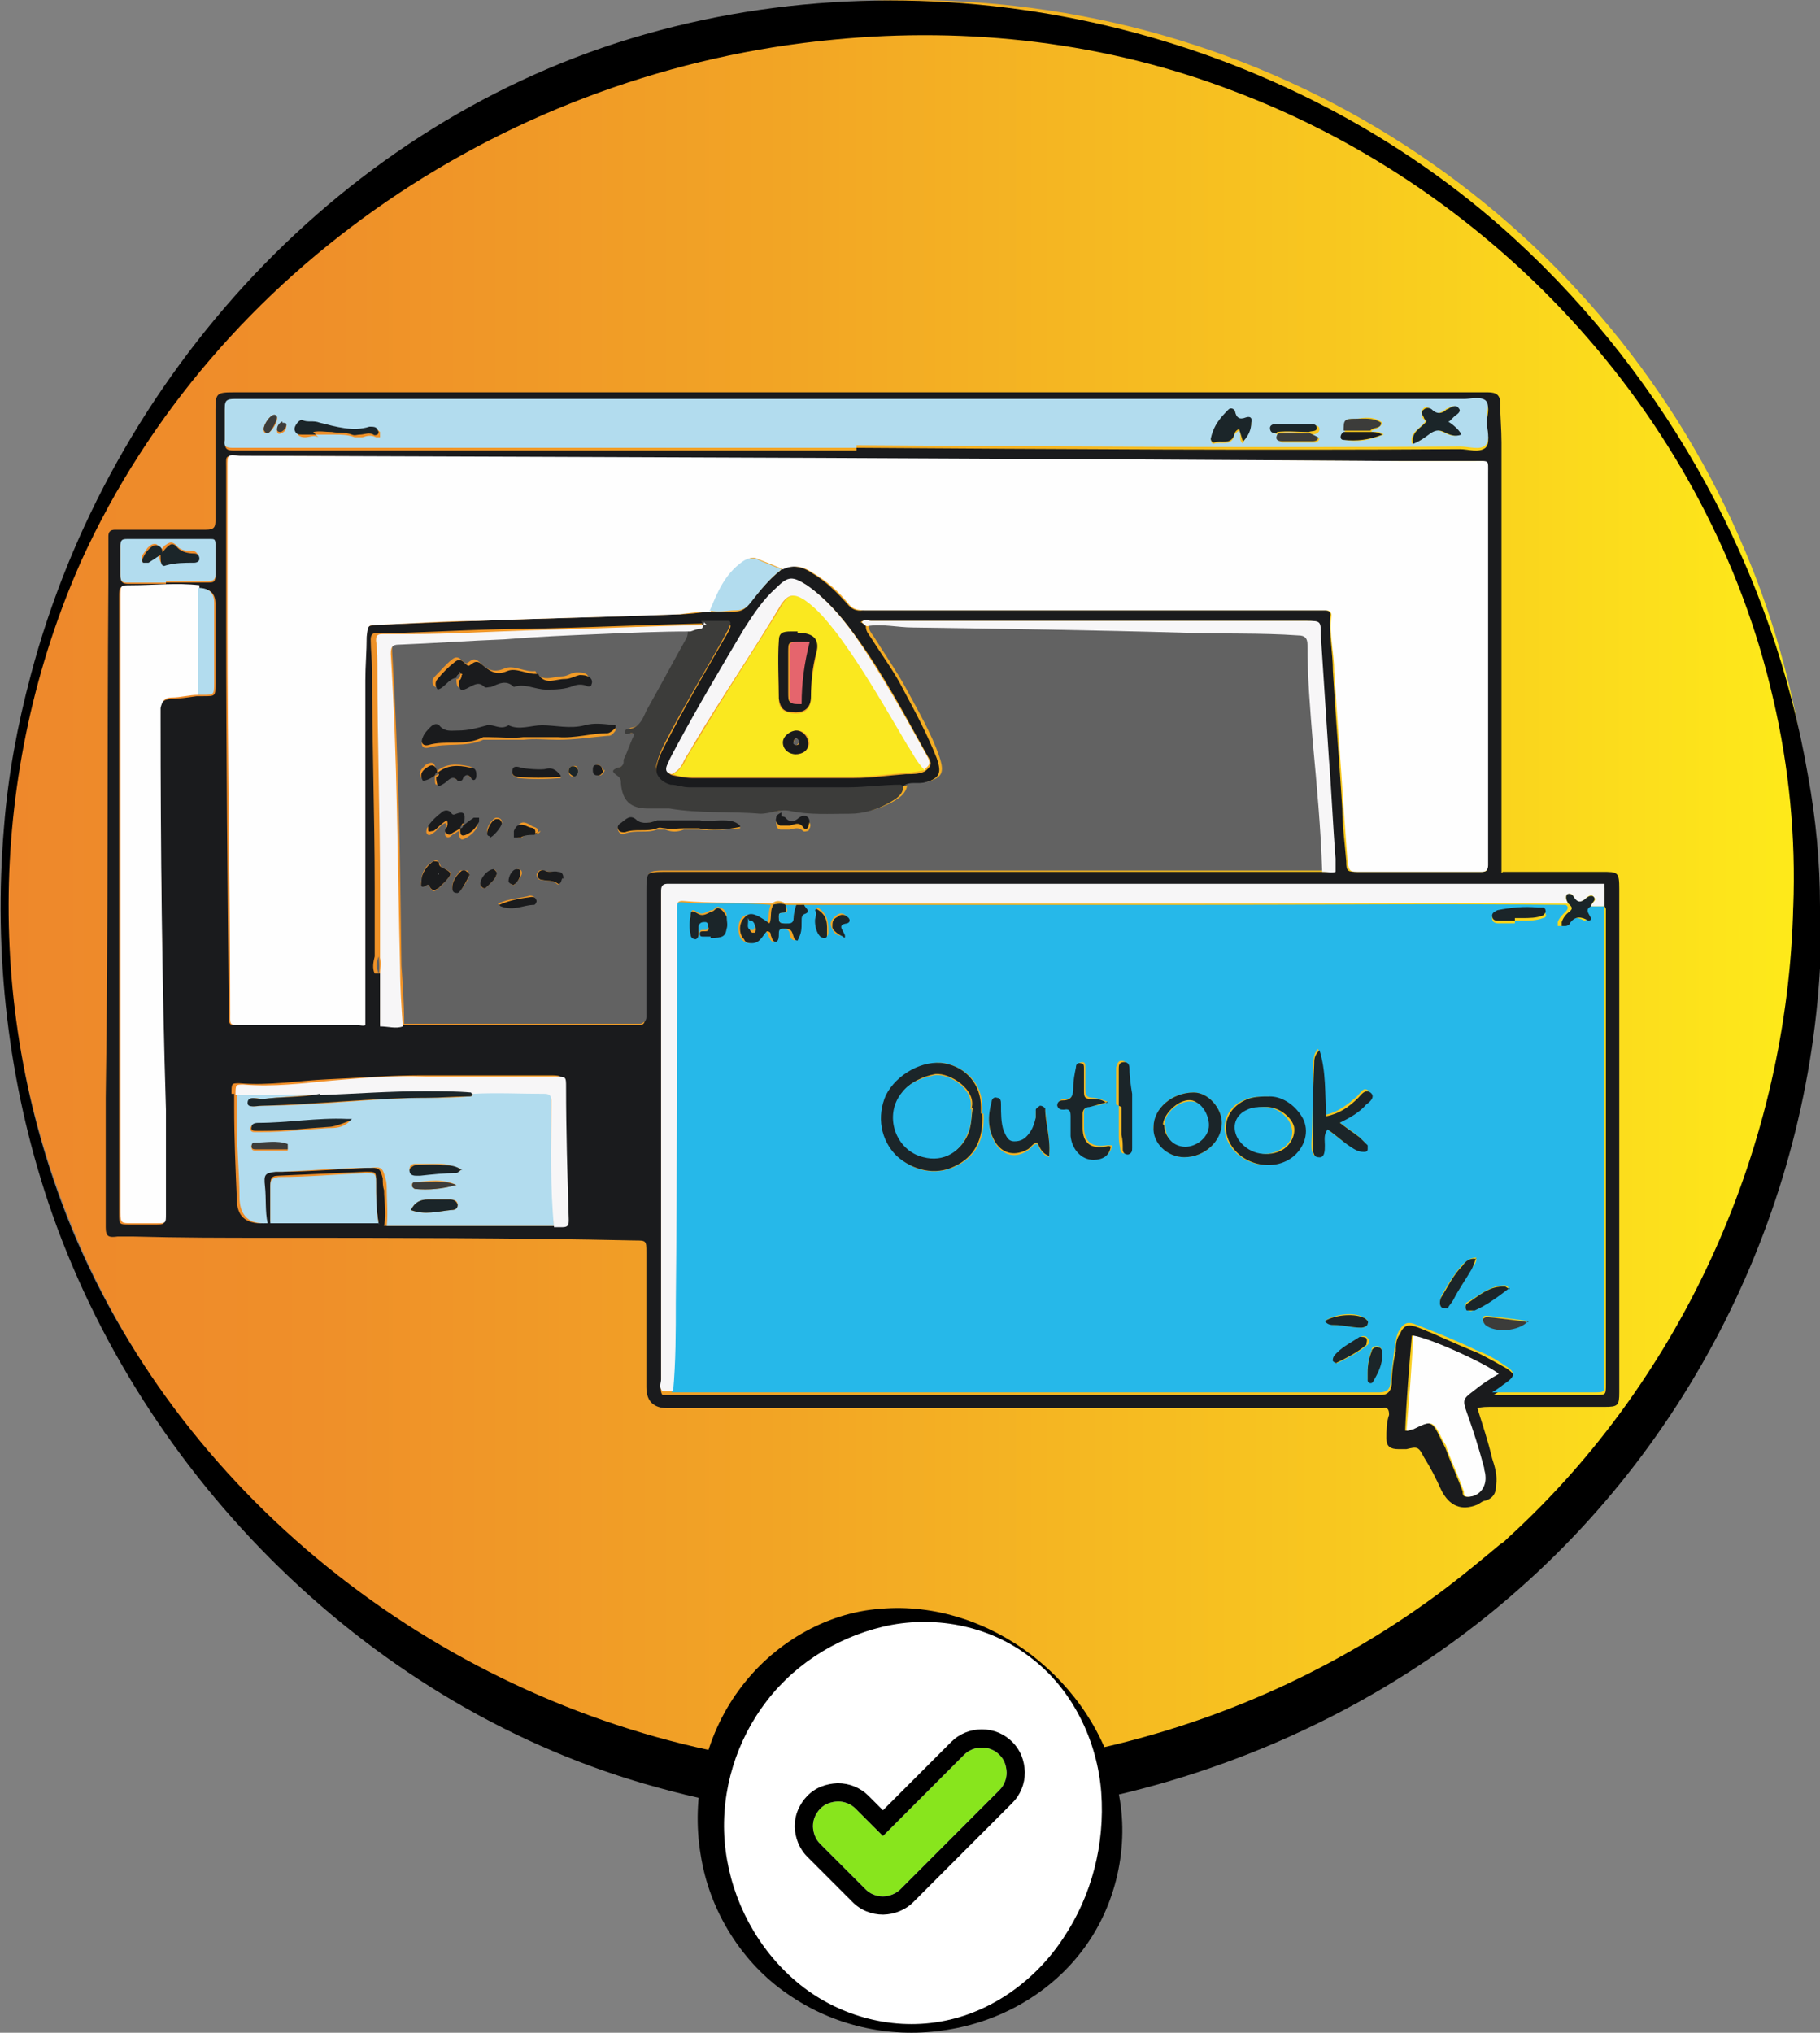 <svg width="300" height="335" viewBox="0 0 300 335" fill="none" xmlns="http://www.w3.org/2000/svg">
<rect x="0" y="0" width="300" height="335" fill="#808080" stroke="none"/>
<g clip-path="url(#clip0_1862_78695)">
<path d="M298.897 146.952C298.897 228.157 232.279 293.904 150 293.904C128.161 293.904 107.205 289.332 88.456 280.842C78.088 276.052 68.161 270.392 59.117 263.425C56.911 261.684 54.706 259.942 52.72 258.2C39.926 247.315 29.117 234.47 20.735 220.102C8.161 198.549 1.103 173.73 1.103 146.952C1.103 65.748 67.72 0 150 0C212.205 0 265.367 37.446 287.647 90.784C294.926 107.983 298.897 127.141 298.897 146.952Z" fill="url(#paint0_linear_1862_78695)"/>
<path d="M300 149.347C300 142.163 299.338 134.978 298.015 127.794C292.279 94.267 275.074 62.7 249.706 39.405C211.985 4.79 155.956 -8.491 106.324 5.66C56.471 19.811 18.088 62.047 5.074 111.248C2.868 119.521 1.324 127.794 0.662 136.284C-1.103 157.184 1.324 178.302 7.941 198.113C23.162 243.396 61.324 281.713 108.309 294.557C157.5 308.273 212.647 295.428 250.588 261.684C282.574 233.382 300.882 191.582 300.221 149.129L300 149.347ZM295.588 149.347C294.706 188.316 277.721 226.851 248.603 253.411C248.162 253.846 247.721 254.282 247.279 254.499C244.412 256.894 241.544 259.289 238.676 261.466C205.809 286.502 162.794 296.952 121.544 289.332C73.456 280.624 30.662 247.75 11.912 202.685C-2.647 167.417 -1.985 126.923 13.456 92.308C35.515 43.977 84.265 11.539 137.426 6.531C159.706 4.354 182.426 6.967 203.382 15.022C247.279 31.567 281.912 69.666 292.279 115.167C294.926 126.488 296.029 138.026 295.588 149.565V149.347Z" fill="black"/>
<path d="M247.721 143.687C249.486 143.687 251.471 143.687 253.236 143.687C256.765 143.687 260.515 143.687 264.044 143.687C266.691 143.687 266.912 143.687 266.912 146.517C266.912 161.974 266.912 177.649 266.912 193.106C266.912 204.644 266.912 216.183 266.912 227.939C266.912 228.374 266.912 229.028 266.912 229.463C266.912 231.64 266.691 231.858 264.486 231.858C258.309 231.858 251.912 231.858 245.736 231.858C245.074 231.858 244.191 231.858 243.53 232.075C244.412 234.906 245.294 237.518 245.956 240.348C246.397 241.655 246.839 243.179 246.618 244.702C246.618 246.009 246.177 246.88 244.853 247.315C244.412 247.315 243.971 247.75 243.53 247.968C240.883 249.057 238.897 248.186 237.574 245.573C236.691 243.614 235.809 241.872 234.706 240.131C233.824 238.389 233.603 238.389 231.839 238.824C231.397 238.824 230.956 238.824 230.515 238.824C229.191 238.824 228.53 238.389 228.53 237.083C228.53 235.776 228.53 234.47 228.971 233.164C228.971 232.293 228.75 231.858 227.868 232.075C227.206 232.075 226.765 232.075 226.103 232.075C187.5 232.075 148.677 232.075 110.074 232.075C107.721 232.075 106.544 230.914 106.544 228.592C106.544 221.19 106.544 213.788 106.544 206.386C106.544 204.427 106.544 204.427 104.559 204.427C84.486 203.991 64.412 203.991 44.559 203.991C37.059 203.991 29.559 203.991 21.838 203.774C20.956 203.774 20.294 203.774 19.412 203.774C17.868 203.991 17.427 203.774 17.427 202.25C17.427 195.065 17.427 188.099 17.427 180.914C17.868 152.612 17.647 124.311 17.868 96.009C17.868 93.396 17.868 90.784 17.868 88.389C17.868 87.736 18.088 87.3 18.971 87.3C19.412 87.3 20.074 87.3 20.515 87.3C24.927 87.3 29.559 87.3 33.971 87.3C35.294 87.3 35.515 86.865 35.515 85.776C35.515 80.116 35.515 74.456 35.515 68.795C35.515 68.36 35.515 67.924 35.515 67.489C35.515 64.877 35.736 64.659 38.383 64.659C51.618 64.659 64.633 64.659 77.868 64.659C132.353 64.659 186.839 64.659 241.324 64.659C242.647 64.659 243.971 64.659 245.294 64.659C246.618 64.659 247.28 65.094 247.28 66.401C247.28 68.578 247.5 70.755 247.5 72.932C247.5 95.791 247.5 118.433 247.5 141.292C247.5 142.163 247.5 142.816 247.5 143.904L247.721 143.687ZM62.647 160.45V168.94C63.971 168.94 65.294 169.158 66.397 168.94C66.618 168.94 66.838 168.94 67.059 168.94C79.412 168.94 91.765 168.94 104.339 168.94C104.78 168.94 105 168.94 105.441 168.94C106.103 168.94 106.324 168.505 106.324 167.852C106.324 167.199 106.324 166.763 106.324 166.11C106.324 159.797 106.324 153.483 106.324 147.388C106.324 143.687 106.324 143.687 110.074 143.687C144.927 143.687 180 143.687 214.853 143.687C215.956 143.687 216.839 143.687 217.941 143.687C218.603 143.687 219.265 143.687 219.927 143.687C220.147 143.033 219.927 142.163 219.927 141.509C219.486 136.067 219.265 130.406 218.824 124.964C218.383 118.215 217.941 111.466 217.5 104.717C217.5 102.322 217.5 102.322 215.074 102.322C191.25 102.322 167.206 102.322 143.383 102.322C142.941 102.322 142.28 102.105 141.839 102.54C142.059 102.54 142.5 102.975 142.721 103.193C142.721 104.064 143.162 104.499 143.603 105.152C145.368 107.983 147.353 110.595 148.897 113.643C150.883 117.344 152.868 121.045 154.412 124.964C155.294 127.576 154.853 128.229 152.206 129.1C150.883 129.536 149.559 129.1 148.456 129.753C145.368 129.753 142.5 130.189 139.633 130.189C131.03 130.189 122.206 130.189 113.603 130.189C112.5 130.189 111.618 129.971 110.515 129.753C108.971 129.318 107.647 128.012 108.309 126.052C108.53 124.964 108.971 124.093 109.412 123.222C112.721 116.691 116.471 110.377 120.221 103.846C120.221 103.628 120.662 103.193 120.221 102.758C118.677 102.758 117.133 102.758 115.589 102.758C106.103 102.975 96.838 103.411 87.353 103.628C80.515 103.628 73.456 104.064 66.618 104.282C65.074 104.282 63.53 104.282 62.206 104.282C61.544 104.282 61.103 104.499 61.103 105.37C61.103 107.112 61.324 108.853 61.324 110.377C61.324 122.351 61.765 134.325 61.765 146.299C61.765 150 61.765 153.919 61.765 157.62C61.544 158.491 61.324 159.579 61.765 160.45H62.647ZM110.956 127.794C110.956 127.794 112.941 128.229 114.044 128.229C122.868 128.229 131.691 128.229 140.736 128.229C143.603 128.229 146.471 127.794 149.339 127.576C150.441 127.576 151.544 127.576 152.427 127.141C153.53 126.27 153.75 125.835 152.868 124.528C149.118 117.779 145.589 111.03 140.956 104.717C138.75 101.669 136.324 98.839 133.236 96.662C131.03 95.138 130.147 95.138 128.162 97.097C126.177 99.057 124.412 101.451 122.868 103.846C119.118 110.16 115.147 116.473 111.839 123.004C111.397 124.093 110.736 125.181 110.294 126.052C110.074 126.705 109.853 127.576 110.956 127.794ZM38.603 180.261C38.603 180.261 38.603 181.785 38.603 182.438C38.603 187.446 38.824 192.671 39.044 197.678C39.044 200.435 40.515 201.742 43.456 201.597H43.677C43.236 199.637 43.677 197.46 43.236 195.501C43.015 193.759 43.236 193.541 45 193.106C45.441 193.106 45.662 193.106 46.103 193.106C50.956 193.106 55.809 192.671 60.662 192.453C62.427 192.453 62.647 192.453 63.089 194.194C63.089 194.848 63.089 195.501 63.309 196.154C63.309 198.113 63.75 199.855 63.309 202.032C65.074 202.032 66.618 202.032 68.162 202.032C75.662 202.032 83.162 202.032 90.662 202.032C91.103 202.032 91.544 202.032 91.986 202.032C93.088 202.032 93.309 201.597 93.088 200.726C93.088 193.541 92.868 186.139 92.647 178.955C92.647 177.431 92.647 177.213 90.883 177.213C83.824 177.213 76.544 177.213 69.486 177.213C64.412 177.213 59.118 177.649 54.044 177.866C49.191 178.084 44.339 178.955 39.486 178.52C38.162 178.52 38.162 178.52 38.162 180.261H38.603ZM32.647 96.662C28.897 96.226 25.147 96.662 21.397 96.662C19.633 96.662 19.633 96.662 19.633 98.403C19.633 98.621 19.633 98.839 19.633 99.057C19.633 130.189 19.633 161.321 19.633 192.671C19.633 195.065 19.633 197.46 19.633 200.073C19.633 201.814 19.633 201.814 21.397 201.814C22.721 201.814 24.265 201.814 25.588 201.814C27.133 201.814 27.133 201.814 27.133 200.29C27.133 194.63 27.133 188.752 27.133 183.091C26.692 161.538 26.471 139.985 26.25 118.433C26.25 117.997 26.25 117.344 26.25 116.909C26.25 115.82 26.912 115.385 28.015 115.167C29.559 115.167 30.883 114.949 32.427 114.732C32.868 114.732 33.089 114.732 33.53 114.732C35.515 114.732 35.515 114.731 35.515 112.772C35.515 108.418 35.515 103.846 35.515 99.492C35.515 97.75 34.633 96.952 32.868 97.097L32.647 96.662ZM128.824 93.832C130.589 92.961 132.353 93.396 133.897 94.485C136.103 95.791 137.868 97.533 139.633 99.492C140.294 100.363 141.177 100.798 142.28 100.581C144.044 100.581 145.809 100.581 147.574 100.581C170.736 100.581 194.118 100.581 217.28 100.581C217.721 100.581 217.941 100.581 218.383 100.581C219.044 100.581 219.486 101.016 219.265 101.451C219.044 104.499 219.706 107.547 219.706 110.595C220.147 118.215 220.809 125.835 221.25 133.237C221.25 136.067 221.691 139.115 221.912 141.945C221.912 143.687 222.133 143.687 223.897 143.687C227.868 143.687 231.839 143.687 235.809 143.687C238.456 143.687 241.103 143.687 243.971 143.687C244.853 143.687 245.294 143.687 245.074 142.598C245.074 142.163 245.074 141.509 245.074 141.074C245.074 128.665 245.074 116.255 245.074 103.628C245.074 95.138 245.074 86.43 245.074 77.939C245.074 75.762 245.074 75.98 243.089 75.98C238.897 75.98 234.486 75.98 230.294 75.98C166.544 75.762 102.794 75.544 39.265 75.109C37.059 75.109 37.28 75.109 37.28 76.85C37.28 85.559 37.28 94.267 37.28 102.975C37.28 124.311 37.5 145.646 37.721 166.981C37.721 169.158 37.721 168.94 39.706 168.94C46.103 168.94 52.5 168.94 58.677 168.94C59.118 168.94 59.78 168.94 60 168.94C60 164.369 60 160.015 60 155.66C60 141.074 60 126.705 60 112.119C60 109.724 60 107.329 60.221 104.935C60.221 103.193 60.221 103.193 62.206 102.975C67.721 102.758 73.015 102.54 78.53 102.322C89.559 101.887 100.809 101.669 111.839 101.234C113.383 101.234 115.147 101.016 116.691 100.798C118.236 101.016 119.559 100.798 121.103 100.798C122.206 100.798 122.868 100.363 123.53 99.492C125.074 97.533 126.618 95.573 128.603 94.049L128.824 93.832ZM264.486 149.347C264.486 149.347 264.486 147.388 264.486 146.299C263.603 145.864 262.721 146.299 262.059 146.299C211.765 146.299 161.691 146.299 111.397 146.299C110.956 146.299 110.515 146.299 110.074 146.299C109.412 146.299 108.971 146.299 108.971 147.388C108.971 147.823 108.971 148.041 108.971 148.476C108.971 175.036 108.971 201.379 108.971 227.939C108.971 228.592 108.75 229.245 109.191 229.898C109.853 229.898 110.294 229.898 110.956 229.898C111.618 229.898 112.28 229.898 112.941 229.898C150.883 229.898 189.044 229.898 226.986 229.898C227.206 229.898 227.427 229.898 227.647 229.898C228.677 229.898 229.265 229.318 229.412 228.157C229.412 226.415 229.633 224.456 230.074 222.714C230.074 221.843 230.074 220.755 230.736 219.884C231.397 218.36 232.059 218.142 233.824 218.795C237.133 220.102 240.221 221.626 243.53 222.932C245.294 223.803 246.839 224.673 248.383 225.544C249.927 226.633 249.927 227.068 248.383 228.374C247.721 228.81 247.28 229.245 246.177 229.898C252.133 229.898 257.647 229.898 262.941 229.898C264.706 229.898 264.706 229.898 264.706 228.157C264.706 227.939 264.706 227.721 264.706 227.504C264.706 202.25 264.706 176.996 264.706 151.959C264.706 151.306 264.706 150.435 264.706 149.782L264.486 149.347ZM141.177 73.803C174.265 74.02 207.574 74.238 240.662 74.02C241.986 74.02 243.75 74.674 244.853 73.803C245.736 72.932 245.074 71.19 245.074 69.884C245.074 69.884 245.074 69.884 245.074 69.666C245.074 68.578 245.736 67.054 244.853 66.401C243.971 65.748 242.647 66.183 241.324 66.183C182.647 66.183 123.75 66.183 65.074 66.183C56.25 66.183 47.427 66.183 38.603 66.183C37.721 66.183 37.059 66.183 37.059 67.489C37.059 69.231 37.059 71.19 37.059 72.932C37.059 74.02 37.5 74.238 38.383 74.238C41.471 74.238 44.559 74.238 47.647 74.238C78.75 74.238 109.853 74.238 141.177 74.238V73.803ZM231.839 235.776C231.839 235.776 232.5 235.776 232.721 235.559C235.809 234.035 236.03 234.035 237.574 237.3C237.794 237.736 238.015 238.171 238.236 238.607C239.118 241.001 240.221 243.396 241.103 245.791C241.103 246.226 241.103 246.662 241.765 246.662C243.75 246.662 245.074 245.138 244.633 243.179C244.633 242.743 244.633 242.308 244.412 241.872C243.75 238.824 242.647 235.776 241.544 232.729C240.883 230.769 240.883 230.552 242.647 229.245C243.971 228.157 245.515 227.286 246.839 226.415C244.633 224.673 235.589 220.537 232.721 220.102C232.28 225.327 231.839 230.334 231.618 235.776H231.839ZM62.427 201.597C61.986 199.202 61.986 197.025 61.986 194.63C61.986 193.106 61.986 193.106 60.221 193.106C55.368 193.324 50.736 193.541 45.883 193.759C44.559 193.759 44.559 194.412 44.559 195.501C44.559 197.46 44.559 199.419 44.559 201.379H62.427V201.597ZM27.353 96.009C29.559 96.009 31.986 96.009 34.191 96.009C35.074 96.009 35.515 96.009 35.515 94.92C35.515 93.178 35.515 91.437 35.515 89.913C35.515 89.26 35.294 89.042 34.633 89.042C30 89.042 25.588 89.042 20.956 89.042C20.074 89.042 19.853 89.26 19.853 90.131C19.853 91.655 19.853 93.396 19.853 94.92C19.853 96.009 20.294 96.226 21.177 96.226C23.162 96.226 25.368 96.226 27.353 96.226V96.009Z" fill="#1A1B1D"/>
<path d="M264.485 149.347C264.485 149.347 264.485 150.871 264.485 151.524C264.485 176.778 264.485 202.032 264.485 227.068C264.485 227.286 264.485 227.504 264.485 227.721C264.485 229.463 264.485 229.463 262.721 229.463C257.206 229.463 251.912 229.463 245.956 229.463C247.059 228.81 247.5 228.375 248.162 227.939C249.706 226.851 249.927 226.197 248.162 225.109C246.618 224.02 245.074 223.15 243.309 222.496C240.221 220.973 236.912 219.666 233.603 218.36C232.059 217.707 231.397 217.925 230.515 219.449C230.074 220.319 230.074 221.408 229.853 222.279C229.632 224.02 229.412 225.98 229.191 227.721C229.191 228.883 228.603 229.463 227.427 229.463C227.427 229.463 226.985 229.463 226.765 229.463C188.824 229.463 150.662 229.463 112.721 229.463C112.059 229.463 111.397 229.463 110.735 229.463C111.177 224.674 110.956 219.666 111.177 214.877C111.397 193.541 111.177 171.988 111.397 150.653C111.397 150.218 111.397 150 111.397 149.565C111.397 149.129 111.397 148.694 112.279 148.694C117.132 149.129 122.206 148.694 127.059 149.129C126.618 150 126.838 151.089 126.397 152.177C123.971 150.435 123.088 150.435 122.206 151.306C121.544 152.177 121.544 153.919 122.206 154.79C122.647 155.225 123.088 155.443 123.529 155.443C124.853 155.443 125.294 154.137 125.956 153.483C126.397 153.483 126.618 153.919 126.618 154.137C126.838 154.572 127.059 155.225 127.5 155.225C128.162 155.225 127.941 154.354 127.941 153.919C127.941 153.483 127.941 153.048 128.603 153.048C129.265 153.048 129.927 153.048 130.147 153.701C130.147 154.137 130.147 154.79 131.029 155.007C131.691 153.701 131.691 153.266 131.691 151.742C131.691 151.306 131.691 150.871 132.132 150.653C133.456 150.218 132.132 149.565 132.132 149.129C133.015 149.129 133.677 149.129 134.559 149.129C155.074 149.129 175.588 149.129 196.103 149.129C216.838 149.129 237.353 148.912 258.088 149.129C258.529 149.347 258.529 149.782 258.088 150.218C257.647 150.653 256.985 151.306 256.765 151.959C256.765 151.959 256.765 152.395 256.765 152.613C256.765 152.613 257.206 152.613 257.427 152.613C257.647 152.613 258.088 152.395 258.088 152.177C258.971 151.089 260.074 151.089 261.177 151.742C261.177 151.742 261.177 151.742 261.618 151.524C261.618 150.871 260.294 150 261.618 149.347C262.279 149.347 263.162 149.347 263.824 149.347H264.485ZM161.912 183.527C161.912 183.527 161.912 182.874 161.912 182.438C161.912 178.737 159.485 176.125 155.956 175.254C152.427 174.601 148.015 176.996 146.25 180.479C144.485 183.745 145.147 187.663 148.015 190.494C150.441 193.106 154.412 193.759 157.5 192.235C160.809 190.711 162.353 187.881 162.132 183.527H161.912ZM209.338 180.697C207.574 180.697 206.25 180.697 204.927 181.35C202.279 182.438 201.177 185.269 202.279 187.881C204.044 192.018 209.779 193.324 213.088 190.494C215.074 188.752 215.735 185.922 214.191 183.745C212.868 181.785 211.103 180.914 209.118 180.697H209.338ZM220.588 184.833C222.574 183.962 223.897 183.092 225 181.785C225.441 181.132 226.324 180.479 225.662 179.826C224.779 178.955 224.338 180.044 223.677 180.697C222.132 182.003 220.588 183.309 218.382 183.745C218.162 180.044 218.382 176.56 217.279 172.859C216.397 173.73 216.618 174.601 216.397 175.254C216.397 179.608 216.397 183.962 216.177 188.534C216.177 189.405 216.177 190.494 217.059 190.494C218.162 190.494 218.162 189.405 218.162 188.534C218.162 187.663 218.162 186.793 218.603 185.922C219.927 187.01 221.029 187.881 222.353 188.752C223.015 189.187 223.677 189.623 224.559 189.623C224.779 189.623 225.221 189.623 225.221 189.187C225.221 189.187 225.221 188.752 225.221 188.534C224.779 188.099 224.338 187.663 223.897 187.228C222.794 186.357 221.691 185.704 220.368 184.615L220.588 184.833ZM195.221 190.711C198.529 190.711 201.177 188.316 201.397 185.051C201.397 182.656 199.191 180.044 196.765 180.044C193.235 180.044 190.368 182.438 190.147 185.704C190.147 188.316 192.353 190.711 195.221 190.711ZM182.647 181.568C182.647 181.568 180.882 180.914 180.221 180.914C179.118 180.914 178.897 180.479 178.897 179.391C178.897 178.302 178.897 176.996 178.897 175.907C178.897 175.472 178.897 175.036 178.456 175.036C178.015 175.036 177.574 175.254 177.574 175.689C177.574 176.778 177.353 177.867 177.132 178.955C177.132 180.261 176.912 181.132 175.368 181.132C174.927 181.132 174.265 181.568 174.485 182.003C174.485 182.438 175.147 182.656 175.588 182.656C176.691 182.656 176.912 183.092 176.691 183.962C176.691 185.051 176.471 185.922 176.691 187.01C176.691 189.187 178.456 190.711 180.441 190.929C181.985 190.929 183.088 190.276 183.309 188.752C183.088 188.752 182.647 188.752 182.427 188.752C180 189.187 178.677 188.099 178.677 185.704C178.677 184.833 178.677 184.18 178.677 183.309C178.677 182.656 179.118 182.221 179.779 182.221C180.662 182.221 181.765 182.221 182.868 181.35L182.647 181.568ZM172.941 190.494C173.162 187.881 172.5 185.269 172.279 182.874C172.059 182.656 171.838 182.221 171.397 182.438C171.177 182.438 170.956 182.656 170.735 183.092C170.735 183.527 170.735 183.962 170.735 184.398C170.735 185.486 170.294 186.357 169.632 187.01C168.971 187.881 168.309 188.316 167.206 188.316C166.103 188.316 165.882 187.228 165.441 186.575C164.779 185.269 165 183.745 165 182.221C165 181.785 165 181.35 164.338 181.132C163.897 181.132 163.456 181.35 163.456 181.785C162.794 184.18 162.794 186.357 164.118 188.534C165.441 190.494 167.427 190.929 169.412 189.623C170.074 189.187 170.294 188.534 170.956 188.534C171.397 189.187 171.618 190.276 172.941 190.711V190.494ZM184.412 182.221C184.412 183.745 184.412 185.269 184.412 186.793C184.412 187.663 184.412 188.316 184.632 189.187C184.632 189.623 184.853 190.276 185.515 190.058C185.956 190.058 186.177 189.405 186.177 188.97C186.177 188.534 186.177 188.099 186.177 187.663C186.177 185.051 186.177 182.438 186.177 180.044C186.177 178.737 186.177 177.213 185.735 175.907C185.735 175.472 185.735 174.819 184.853 174.819C184.191 174.819 184.191 175.472 183.971 175.907C183.971 176.343 183.971 176.996 183.971 177.431C183.971 178.955 183.971 180.479 183.971 182.003L184.412 182.221ZM117.132 154.354C119.118 154.354 119.338 154.354 119.779 152.83C119.779 152.177 119.779 151.524 119.779 150.871C119.779 150.218 119.338 149.782 118.677 149.565C118.015 149.129 117.794 150 117.353 150C116.691 150 116.029 150.871 115.147 150.436C114.044 149.782 114.044 149.782 113.824 150.871C113.824 151.742 113.824 152.83 113.824 153.701C113.824 154.137 114.044 154.79 114.706 154.572C115.147 154.572 115.368 153.919 115.147 153.483C115.147 153.048 114.927 152.83 115.147 152.395C115.147 151.959 115.809 151.742 116.25 151.742C116.691 151.742 116.691 151.959 116.691 152.395C116.691 152.83 116.691 153.266 116.25 153.266C116.25 153.266 116.029 153.266 115.809 153.266C115.588 153.266 115.368 153.266 115.368 153.701C115.368 154.137 115.588 154.137 116.029 154.137C116.471 154.137 116.691 154.137 117.132 154.137V154.354ZM249.706 151.742C250.147 151.742 250.368 151.742 250.809 151.742C251.912 151.742 253.235 151.742 254.338 151.306C254.559 151.306 255 151.089 254.779 150.653C254.779 150.436 254.559 150.218 254.338 150C254.118 150 253.677 150 253.456 150C251.25 150 249.044 150 246.838 150.436C246.397 150.436 245.956 150.653 245.956 151.306C245.956 151.959 246.397 152.177 247.059 152.177C247.941 152.177 248.824 152.177 249.706 152.177V151.742ZM243.309 207.257C242.206 207.257 241.765 207.91 241.103 208.346C239.779 209.869 238.677 211.611 237.574 213.57C237.574 213.788 237.353 214.224 237.353 214.659C237.353 214.877 237.353 215.312 237.794 215.312C238.015 215.312 238.456 215.312 238.677 215.312C239.118 214.877 239.338 214.441 239.559 214.006C240.441 212.482 241.544 210.958 242.427 209.216C242.868 208.563 243.529 208.128 243.309 207.039V207.257ZM251.912 217.707C251.912 217.707 245.515 216.836 245.074 216.836C244.853 216.836 244.412 216.836 244.412 217.271C244.412 217.707 244.412 217.925 244.853 218.142C246.397 219.449 250.368 219.231 251.912 217.489V217.707ZM248.824 212.264L248.162 211.829C245.515 211.829 243.75 213.57 241.765 214.659C241.544 214.659 241.544 215.312 241.765 215.748C242.206 216.183 242.647 216.183 243.088 215.748C245.074 214.877 246.838 213.57 248.824 212.047V212.264ZM220.368 224.674C222.132 223.803 223.897 222.932 225.441 221.626C225.662 221.408 225.882 220.973 225.441 220.537C225.221 220.102 224.559 220.102 224.338 220.319C223.015 220.973 221.691 221.843 220.588 222.932C220.368 223.15 219.927 223.585 219.927 224.02C219.927 224.456 219.927 224.674 220.588 224.674H220.368ZM218.382 217.707C218.382 217.707 219.265 218.36 219.927 218.36C221.471 218.36 222.794 218.795 224.338 218.795C224.779 218.795 225.221 218.795 225.441 218.142C225.441 217.707 225.441 217.489 225 217.271C223.677 216.183 220.147 216.401 218.382 217.707ZM225.441 226.197C225.441 226.197 225.441 226.851 225.441 227.286C225.441 227.721 226.103 227.939 226.324 227.504C227.206 226.197 227.868 224.674 227.868 222.932C227.868 222.496 227.647 222.061 227.206 221.843C226.544 221.843 226.103 221.843 226.103 222.496C225.662 223.585 225.441 224.674 225.441 225.98V226.197ZM138.971 154.354C138.971 154.354 138.971 153.919 138.971 153.701C138.529 153.048 138.088 152.177 139.412 151.959C140.074 151.959 139.853 151.306 139.412 150.871C138.971 150.436 138.309 150.436 137.868 150.871C137.206 151.306 136.765 151.959 136.985 152.613C137.206 153.483 137.868 154.354 138.75 154.137L138.971 154.354ZM134.559 149.782C134.559 149.782 134.559 151.089 134.559 151.524C134.559 152.613 134.559 153.483 135.441 154.137C135.441 154.137 135.882 154.354 136.103 154.354C136.324 154.354 136.544 154.137 136.544 153.701C136.544 152.177 136.544 150.653 134.779 149.565L134.559 149.782Z" fill="#26B8E9"/>
<path d="M116.912 100.798C115.368 100.798 113.603 101.016 112.059 101.234C101.029 101.669 89.779 101.887 78.75 102.322C73.235 102.322 67.941 102.758 62.426 102.975C60.662 102.975 60.662 102.975 60.441 104.935C60.441 107.33 60.221 109.724 60.221 112.119C60.221 126.705 60.221 141.074 60.221 155.66C60.221 160.015 60.221 164.369 60.221 168.941C60 169.158 59.338 168.941 58.897 168.941C52.5 168.941 46.103 168.941 39.926 168.941C37.721 168.941 37.941 168.941 37.941 166.981C37.941 145.646 37.5 124.311 37.5 102.975C37.5 94.267 37.5 85.559 37.5 76.851C37.5 74.891 37.5 74.891 39.485 75.109C103.235 75.327 166.985 75.544 230.515 75.98C234.706 75.98 239.118 75.98 243.309 75.98C245.515 75.98 245.294 75.762 245.294 77.939C245.294 86.43 245.294 95.138 245.294 103.629C245.294 116.038 245.294 128.447 245.294 141.074C245.294 141.509 245.294 142.163 245.294 142.598C245.294 143.469 244.853 143.687 244.191 143.687C241.544 143.687 238.897 143.687 236.029 143.687C232.059 143.687 228.088 143.687 224.118 143.687C222.574 143.687 222.353 143.687 222.132 141.945C221.912 139.115 221.691 136.067 221.471 133.237C221.029 125.617 220.368 117.997 219.926 110.595C219.926 107.547 219.044 104.499 219.485 101.451C219.485 100.798 219.044 100.581 218.603 100.581C218.162 100.581 217.941 100.581 217.5 100.581C194.338 100.581 170.956 100.581 147.794 100.581C146.029 100.581 144.265 100.581 142.5 100.581C141.397 100.581 140.515 100.363 139.853 99.492C138.309 97.533 136.324 95.791 134.118 94.485C132.574 93.396 130.809 92.961 129.044 93.832C127.721 93.179 126.397 92.743 124.853 92.09C123.971 91.655 123.309 92.09 122.647 92.525C119.559 94.485 118.456 97.75 117.132 100.798H116.912Z" fill="#FEFEFE"/>
<path d="M148.898 129.535C150 128.665 151.324 129.318 152.648 128.882C155.295 128.229 155.736 127.358 154.853 124.746C153.53 120.827 151.324 117.126 149.339 113.425C147.795 110.595 145.809 107.765 144.045 104.935C143.603 104.282 143.162 103.846 143.162 102.975C145.809 102.758 148.236 103.193 150.662 103.193C165.662 103.411 180.662 103.846 195.662 104.064C201.839 104.064 208.015 104.064 214.192 104.499C215.295 104.499 215.736 104.935 215.736 106.023C215.736 111.466 216.397 116.691 216.618 122.133C217.059 129.318 217.721 136.284 218.162 143.469C217.059 143.469 216.177 143.469 215.074 143.469C180.221 143.469 145.148 143.469 110.295 143.469C106.545 143.469 106.545 143.469 106.545 147.17C106.545 153.483 106.545 159.797 106.545 165.893C106.545 166.546 106.545 166.981 106.545 167.634C106.545 168.287 106.103 168.505 105.662 168.723C105.221 168.723 105 168.723 104.559 168.723C92.206 168.723 79.853 168.723 67.28 168.723C67.059 168.723 66.839 168.723 66.618 168.723C66.618 165.457 66.397 162.409 66.177 159.144C65.956 141.945 65.736 124.746 64.633 107.329C64.633 106.241 64.633 105.805 65.956 105.805C71.692 105.588 77.647 105.152 83.383 104.935C88.677 104.717 93.751 104.282 99.045 104.064C104.118 104.064 108.971 103.628 114.045 103.628C114.045 104.064 114.045 104.499 113.824 104.935C111.618 108.853 109.412 112.99 107.206 116.908C106.324 118.432 105.662 119.739 103.898 119.956C103.898 119.956 103.677 120.174 103.677 120.61C104.118 121.263 104.559 120.174 105.221 120.827C104.559 122.133 104.118 123.657 103.456 124.964C103.456 124.964 103.456 125.181 103.456 125.399C103.456 125.834 103.015 126.052 102.574 126.27C101.471 126.705 101.25 126.923 102.353 127.576C102.795 128.012 103.015 128.229 103.015 128.882C103.456 131.713 104.78 132.801 107.427 133.019C108.53 133.019 109.853 133.019 110.956 133.019C115.809 133.672 120.883 133.454 125.956 133.89C127.721 133.89 129.265 133.237 131.03 133.454C134.339 134.107 137.648 133.672 140.736 133.89C142.942 133.89 145.148 133.237 147.133 132.148C148.236 131.495 149.339 130.842 149.559 129.318L148.898 129.535ZM71.692 127.794C71.692 127.794 71.692 128.012 71.692 128.229C71.692 129.535 71.692 129.535 73.015 128.882C73.677 128.447 74.339 127.576 75.221 128.447C75.442 128.665 75.883 128.447 76.103 128.012C76.545 127.358 76.765 127.358 77.427 128.012C77.868 128.665 78.309 128.012 78.309 127.576C78.309 126.923 78.309 126.488 77.206 126.27C75.221 125.834 73.456 125.834 71.912 127.141C71.692 125.617 71.251 125.399 70.147 126.052C69.486 126.705 68.824 127.358 69.486 128.229C70.368 128.229 70.589 127.358 71.471 127.358L71.692 127.794ZM76.324 136.067C76.324 136.067 76.765 133.89 75.001 134.543C74.559 134.543 74.339 134.543 74.118 134.325C73.677 133.672 73.015 133.89 72.574 134.325C71.692 134.978 71.03 135.631 70.368 136.502C70.368 136.72 70.147 137.155 70.368 137.373C70.589 137.808 71.03 137.591 71.251 137.373C72.133 136.938 72.574 135.849 73.456 135.631C73.677 136.067 73.456 136.284 73.456 136.72C73.456 137.155 73.236 137.591 73.456 137.808C73.897 138.244 74.339 137.808 74.559 137.591C75.001 137.373 75.221 137.155 75.662 136.938C75.662 137.591 75.662 138.679 76.545 138.244C77.427 137.808 78.309 137.155 78.751 136.067C78.751 136.067 78.751 135.631 78.751 135.414C78.751 135.196 78.089 134.978 77.868 135.414C77.206 135.849 76.765 136.284 76.103 136.72L76.324 136.067ZM75.221 111.684C75.221 113.643 75.662 113.643 76.986 112.772C77.868 112.337 78.53 111.901 79.412 112.772C79.633 112.99 80.074 112.772 80.515 112.772C81.839 112.119 82.942 111.248 84.265 112.772C86.03 112.119 87.795 113.207 89.559 113.207C91.103 113.207 92.647 113.207 94.192 112.554C94.853 112.337 95.515 112.337 96.177 112.554C96.618 112.554 96.839 112.554 97.059 112.337C97.059 111.901 97.059 111.684 96.839 111.248C96.397 110.813 95.736 110.813 95.074 110.813C94.192 110.813 93.53 111.466 92.647 111.466C91.103 111.466 89.339 112.554 88.236 110.595C86.471 110.813 84.706 109.506 83.162 110.16C81.177 111.03 80.074 110.16 78.971 109.071C77.868 107.983 77.206 109.506 76.765 109.289C76.103 109.071 75.662 107.765 74.559 108.636C73.456 109.506 72.574 110.595 71.692 111.466C71.251 111.901 71.03 112.554 71.692 113.207C73.015 113.207 73.677 111.684 74.78 111.248L75.221 111.684ZM101.471 119.956C99.706 119.739 97.942 119.521 96.397 119.956C93.971 120.61 91.765 119.956 89.339 119.956C87.574 119.956 85.589 120.827 83.824 119.956C82.721 120.827 81.397 119.521 80.295 119.956C78.751 120.392 77.206 120.827 75.442 120.827C74.339 120.827 73.456 121.045 72.574 120.174C72.133 119.521 71.692 119.521 71.03 120.174C70.589 120.61 69.927 121.263 69.706 121.916C69.265 122.787 69.706 123.44 70.589 123.222C73.677 122.351 76.765 123.222 79.633 121.916C79.853 121.916 80.295 121.916 80.515 121.916C82.501 121.916 84.265 121.916 86.251 121.916C88.236 121.698 90.001 121.916 91.986 121.916C94.853 121.916 97.501 121.48 100.148 121.263C100.589 121.263 100.809 121.263 101.471 120.392V119.956ZM121.986 136.284C121.986 136.284 120 135.196 118.898 135.414C117.795 135.414 116.471 135.414 115.368 135.414C114.706 135.414 108.971 135.414 108.309 135.414C107.206 135.414 105.883 136.067 105 135.414C103.677 134.325 103.236 135.414 102.353 135.849C101.912 136.067 101.692 136.502 101.912 136.938C102.133 137.373 102.574 137.591 103.015 137.373C104.78 136.72 106.545 137.373 108.309 136.72C108.75 136.72 109.192 136.72 109.633 136.72C110.736 137.155 111.618 137.155 112.721 136.72C113.603 136.72 114.265 136.72 115.148 136.72C117.353 136.938 119.78 136.72 121.986 136.502V136.284ZM69.486 144.993C69.486 144.993 69.045 146.734 70.368 145.864C70.809 145.646 70.589 145.864 70.809 146.081C71.251 147.17 71.692 146.952 72.353 146.299C72.795 146.081 73.015 145.646 73.456 145.21C74.559 143.904 74.78 143.904 73.015 143.033C72.574 143.033 72.574 142.38 72.353 142.162C72.133 141.727 71.692 141.727 71.471 141.945C70.368 142.38 69.486 143.686 69.486 144.993ZM128.824 134.543C128.824 134.543 127.942 134.978 127.942 135.414C127.942 136.067 127.942 136.502 128.603 136.72C129.045 136.72 129.706 136.72 130.148 136.72C131.03 136.502 131.692 136.284 132.353 136.938C132.574 137.155 133.015 136.938 133.236 136.938C133.456 136.502 133.898 135.849 133.236 135.414C132.795 134.76 132.353 134.76 131.692 135.414C130.809 135.849 130.148 136.284 129.486 135.414C129.486 135.414 129.045 135.414 128.824 135.196V134.543ZM92.427 128.012C92.427 128.012 90.883 126.705 90.001 126.923C89.339 126.923 86.251 126.923 85.809 126.705C85.147 126.488 84.706 126.705 84.486 127.141C84.265 127.794 84.927 128.012 85.368 128.229C87.574 128.447 89.78 128.447 92.427 128.229V128.012ZM77.427 144.122C77.427 144.122 77.206 143.686 76.986 143.469C76.545 143.469 76.324 143.469 75.883 143.469C75.221 144.34 74.559 144.993 74.559 146.081C74.559 146.734 74.78 147.17 75.442 146.952C76.103 146.952 77.427 144.557 77.427 143.904V144.122ZM88.677 137.155V136.72C88.456 136.284 87.795 136.284 87.574 136.067C86.251 135.196 85.589 135.414 85.147 136.72C85.147 137.155 85.147 137.373 85.147 137.808C85.368 138.244 85.809 138.244 86.251 137.808C86.912 137.373 87.574 137.373 88.456 137.373C88.677 137.373 88.897 137.373 89.118 136.938L88.677 137.155ZM92.647 144.775C92.647 144.775 92.206 143.904 91.765 143.686C91.103 143.686 90.221 143.686 89.559 143.469C89.118 143.251 88.677 143.469 88.456 144.122C88.456 144.557 88.677 144.993 89.118 144.993C90.001 145.21 91.103 144.993 91.765 145.646C92.206 146.081 92.427 145.21 92.427 144.775H92.647ZM82.28 149.129C84.486 149.782 86.03 149.129 87.795 148.911C88.015 148.911 88.456 148.694 88.236 148.258C88.236 147.823 87.795 147.605 87.353 147.605C85.809 148.041 84.045 148.041 82.059 148.911L82.28 149.129ZM81.397 143.251C81.397 143.251 78.971 144.993 79.192 145.864C79.192 146.299 79.853 146.517 80.074 146.299C80.736 145.646 81.618 144.993 81.839 144.122C81.839 143.686 81.839 143.469 81.397 143.251ZM80.736 137.808C80.736 137.808 82.942 136.067 82.721 135.414C82.721 134.978 82.28 134.76 81.839 134.76C81.177 134.76 80.074 136.502 80.295 137.155C80.295 137.373 80.295 137.591 80.736 137.591V137.808ZM84.706 145.864C84.706 145.864 86.03 144.557 86.03 143.904C86.03 143.469 85.809 143.251 85.368 143.251C84.706 143.251 83.824 144.34 84.045 145.21C84.045 145.646 84.265 145.864 84.927 145.864H84.706ZM94.633 128.012C94.633 128.012 95.295 127.576 95.295 127.141C95.295 126.488 95.074 126.052 94.412 126.27C93.971 126.27 93.751 126.705 93.751 127.141C93.751 127.576 93.971 128.012 94.633 128.012ZM99.486 126.923C99.486 126.923 99.045 126.052 98.603 126.052C97.942 126.052 97.942 126.488 97.942 126.923C97.942 127.358 98.162 127.794 98.824 127.794C99.265 127.794 99.486 127.358 99.706 126.923H99.486Z" fill="#626262"/>
<path d="M141.177 73.803C110.074 73.803 78.971 73.803 47.647 73.803C44.559 73.803 41.471 73.803 38.383 73.803C37.28 73.803 36.839 73.585 37.059 72.496C37.059 70.755 37.059 68.795 37.059 67.054C37.059 65.965 37.5 65.747 38.603 65.747C47.427 65.747 56.25 65.747 65.074 65.747C123.75 65.747 182.647 65.747 241.324 65.747C242.427 65.747 243.971 65.312 244.853 65.965C245.736 66.836 244.853 68.142 245.074 69.231C245.074 69.231 245.074 69.231 245.074 69.448C245.074 70.755 245.736 72.496 244.853 73.367C243.971 74.238 242.206 73.585 240.662 73.585C207.574 73.803 174.265 73.585 141.177 73.367V73.803ZM210.883 71.626C210.883 71.626 210.441 72.932 211.544 72.932C213.088 72.932 214.853 72.932 216.397 72.932C216.838 72.932 217.28 72.932 217.5 72.279C217.059 72.279 216.618 71.843 216.177 71.626C216.177 71.626 217.5 71.626 217.5 70.755C217.5 70.102 216.838 70.102 216.397 70.102C214.412 70.102 212.427 70.102 210.662 70.102C210.221 70.102 209.78 70.319 209.78 70.755C209.78 71.408 210.221 71.408 210.662 71.626C210.662 71.626 210.883 71.626 211.103 71.626H210.883ZM226.103 70.972C226.103 70.972 227.647 70.537 227.868 69.666C226.544 68.578 225 68.795 223.677 69.013C221.691 69.013 221.691 69.013 221.691 71.19C221.03 71.626 221.03 72.279 221.691 72.496C223.897 72.932 225.883 72.496 228.088 71.626C227.427 70.972 226.765 71.19 226.103 71.19V70.972ZM238.677 69.448C238.677 69.448 239.338 68.795 239.559 68.578C240 68.142 240.441 67.707 240.221 67.271C239.78 66.618 239.118 67.054 238.677 67.271C238.677 67.271 238.456 67.271 238.236 67.489C237.353 68.142 236.691 68.36 235.809 67.489C235.368 67.054 234.927 66.836 234.486 67.489C234.044 67.924 234.486 68.36 234.486 68.795C234.486 69.013 234.927 69.231 234.927 69.448C234.044 70.755 232.28 71.19 232.721 73.149C234.044 72.714 234.927 72.061 235.588 71.408C236.25 70.755 236.912 70.755 237.794 71.19C238.677 71.626 239.559 72.061 240.662 71.626C240.221 70.537 239.118 70.319 238.456 69.448H238.677ZM204.927 72.932C204.927 72.932 206.03 70.972 206.25 69.884C206.25 69.231 205.809 68.795 205.368 69.013C204.265 69.448 203.824 69.013 203.603 68.142C203.603 67.489 202.941 67.271 202.5 67.707C201.177 69.013 200.074 70.319 199.633 72.279C199.633 72.714 199.633 73.149 200.074 73.149C201.177 72.714 202.721 73.585 203.383 72.061C203.383 71.626 203.824 71.19 204.265 70.972C204.706 71.626 204.044 72.496 204.927 73.149V72.932ZM52.059 71.626C52.059 71.626 54.044 71.626 55.147 71.626C56.25 71.626 57.353 71.626 58.456 72.061C58.897 72.061 59.339 72.061 59.78 72.061C60.441 71.843 61.103 71.626 61.986 72.061C62.206 72.061 62.427 72.061 62.647 72.061C62.647 71.843 62.647 71.408 62.647 71.19C62.206 70.755 61.986 70.537 61.324 70.755C58.456 71.626 55.809 70.755 53.162 70.102C52.28 70.102 51.397 70.102 50.294 69.666C49.853 69.448 48.971 70.537 48.971 71.19C48.971 71.843 49.633 72.061 50.294 72.061C50.956 72.061 51.839 71.626 52.5 72.061L52.059 71.626ZM43.897 71.408C43.897 71.408 43.897 71.408 44.118 71.408C44.78 71.19 45.883 69.448 45.662 68.795C45.662 68.795 45.441 68.36 45.221 68.36C44.559 68.36 43.456 69.884 43.456 70.755C43.456 70.972 43.456 71.408 43.897 71.408ZM46.544 69.666C46.544 69.666 45.662 70.102 45.662 70.972C45.662 71.408 45.883 71.626 46.324 71.408C46.986 71.19 47.206 70.755 47.206 70.102C47.206 70.102 47.206 69.666 46.544 69.884V69.666Z" fill="#B2DCEE"/>
<path d="M32.648 114.514C31.104 114.514 29.78 114.949 28.236 114.949C27.133 114.949 26.692 115.602 26.471 116.691C26.471 117.126 26.471 117.78 26.471 118.215C26.471 139.768 26.692 161.321 27.354 182.874C27.354 188.534 27.354 194.412 27.354 200.073C27.354 201.597 27.354 201.597 25.809 201.597C24.486 201.597 22.942 201.597 21.618 201.597C20.074 201.597 19.854 201.597 19.854 199.855C19.854 197.46 19.854 195.065 19.854 192.453C19.854 161.321 19.854 130.189 19.854 98.839C19.854 98.621 19.854 98.404 19.854 98.186C19.854 96.444 19.854 96.444 21.618 96.444C25.368 96.444 29.118 96.009 32.868 96.444C32.868 102.322 32.868 108.2 32.868 114.079L32.648 114.514Z" fill="#FEFEFE"/>
<path d="M91.103 202.032C83.603 202.032 76.103 202.032 68.603 202.032C67.059 202.032 65.515 202.032 63.75 202.032C63.971 199.855 63.75 198.113 63.75 196.154C63.75 195.501 63.75 194.848 63.529 194.195C63.088 192.453 62.868 192.235 61.103 192.453C56.25 192.453 51.397 192.888 46.544 193.106C46.103 193.106 45.882 193.106 45.441 193.106C43.676 193.324 43.456 193.541 43.676 195.501C43.897 197.46 43.676 199.637 44.118 201.597C44.118 201.597 44.118 201.597 43.897 201.597C41.103 201.742 39.632 200.435 39.485 197.678C39.485 192.671 38.824 187.446 39.044 182.438C39.044 181.785 39.044 180.914 39.044 180.261C40.809 180.261 42.794 180.261 44.559 180.261C47.426 180.261 50.294 180.261 52.941 180.261C49.853 180.697 46.544 180.697 43.456 181.132C42.574 181.132 41.029 180.479 41.029 181.785C41.029 182.656 42.574 182.221 43.456 182.221C52.721 182.221 61.765 180.914 70.809 180.914C73.015 180.914 75.221 180.914 77.206 180.697C77.647 180.697 78.088 180.697 77.868 180.044C81.838 179.608 85.809 180.044 89.779 180.044C90.441 180.044 90.882 180.479 90.882 181.132C90.882 181.568 90.882 181.785 90.882 182.221C90.882 188.752 90.882 195.501 91.323 202.032H91.103ZM57.794 184.615C57.794 184.615 57.353 184.615 56.912 184.615C52.059 184.398 47.206 185.051 42.353 185.269C41.912 185.269 41.471 185.269 41.25 185.922C41.25 186.575 41.691 186.575 42.132 186.575C42.574 186.575 42.794 186.575 43.235 186.575C46.765 186.575 50.294 186.139 54.044 185.922C55.147 185.922 56.471 185.922 57.574 184.833L57.794 184.615ZM67.721 199.42C69.926 200.29 72.132 199.637 74.338 199.42C74.779 199.42 75.441 199.42 75.441 198.549C75.441 197.896 75 197.678 74.118 197.678C73.015 197.678 71.691 197.678 70.588 197.678C69.265 197.678 68.382 198.113 67.721 199.42ZM76.103 192.671C76.103 192.671 73.897 191.8 72.794 191.8C71.25 191.8 69.926 191.8 68.382 191.8C67.941 191.8 67.5 192.017 67.5 192.671C67.5 193.324 67.941 193.541 68.603 193.541C68.823 193.541 69.044 193.541 69.265 193.541C71.25 193.541 73.235 193.324 75.221 193.106C75.662 193.106 75.882 193.106 76.103 192.453V192.671ZM75.221 195.283C73.015 194.195 70.588 194.63 68.382 194.848C68.162 194.848 67.721 195.065 67.941 195.501C67.941 195.501 68.162 195.936 68.382 195.936C70.809 196.154 73.015 195.936 75.221 195.283ZM47.426 189.405V188.752C45.662 188.099 43.676 188.316 41.912 188.534C41.691 188.534 41.25 188.752 41.471 189.187C41.471 189.623 41.912 189.623 42.132 189.623C43.897 189.623 45.662 189.623 47.426 189.623V189.405Z" fill="#B2DCEE"/>
<path d="M264.486 149.347C264.486 149.347 262.942 149.347 262.28 149.347C262.28 148.694 263.383 148.476 262.721 147.823C262.28 147.17 261.618 147.823 261.177 148.258C260.295 148.912 259.854 148.694 259.412 147.823C259.192 147.388 258.971 147.17 258.309 147.388C257.868 148.041 258.309 148.476 258.53 148.912C237.795 148.694 217.28 148.912 196.545 148.912C176.03 148.912 155.515 148.912 135.001 148.912C134.118 148.912 133.457 148.912 132.574 148.912C132.133 148.912 131.692 148.912 131.251 148.912C130.589 148.912 130.148 148.912 129.486 148.912C128.824 148.476 127.942 148.258 127.28 148.912C122.427 148.694 117.354 148.912 112.501 148.476C111.839 148.476 111.618 148.694 111.618 149.347C111.618 149.782 111.618 150 111.618 150.436C111.618 171.771 111.618 193.324 111.398 214.659C111.398 219.449 111.398 224.456 110.957 229.245C110.295 229.245 109.854 229.245 109.192 229.245C108.53 228.592 108.971 227.939 108.971 227.286C108.971 200.726 108.971 174.383 108.971 147.823C108.971 147.388 108.971 147.17 108.971 146.735C108.971 145.864 109.412 145.646 110.074 145.646C110.515 145.646 110.957 145.646 111.398 145.646C161.692 145.646 211.765 145.646 262.059 145.646C262.942 145.646 263.604 145.646 264.486 145.646C264.486 146.735 264.486 147.605 264.486 148.694V149.347Z" fill="#F7F6F7"/>
<path d="M152.427 126.923C152.427 126.923 150.441 127.359 149.338 127.359C146.471 127.576 143.603 128.012 140.735 128.012C131.912 128.012 123.088 128.012 114.044 128.012C112.941 128.012 111.838 128.012 110.956 127.576C111.838 127.141 112.5 126.27 112.941 125.399C113.383 124.528 113.824 123.658 114.485 122.787C119.118 114.949 124.191 107.33 129.044 99.492C129.927 97.968 131.03 97.751 132.794 98.839C135 100.145 136.544 102.105 138.088 104.282C142.28 110.16 146.03 116.473 149.78 122.787C150.662 124.311 151.324 125.835 152.647 126.923H152.427ZM131.471 104.282C131.471 104.282 130.809 104.282 130.368 104.282C129.044 104.282 128.383 104.499 128.383 105.806C128.162 109.071 128.383 112.119 128.383 115.385C128.383 116.909 129.265 117.344 130.588 117.562C132.574 117.78 133.677 116.909 133.677 114.949C133.677 112.555 134.118 110.16 134.559 107.765C135.147 105.588 134.118 104.499 131.471 104.499V104.282ZM131.25 124.311C132.353 124.311 133.235 123.658 133.456 122.569C133.456 121.481 132.574 120.392 131.471 120.392C130.368 120.392 129.265 121.263 129.265 122.351C129.265 123.44 130.147 124.311 131.471 124.311H131.25Z" fill="#FAE81F"/>
<path d="M148.897 129.536C148.897 131.06 147.574 131.713 146.471 132.366C144.485 133.454 142.279 134.107 140.074 134.107C136.765 134.107 133.456 134.325 130.368 133.672C128.603 133.237 127.059 134.107 125.294 134.107C120.441 133.672 115.368 134.107 110.294 133.237C109.191 133.237 107.868 133.237 106.765 133.237C103.897 133.237 102.574 131.93 102.353 129.1C102.353 128.665 102.353 128.229 101.691 127.794C100.809 127.141 100.809 126.923 101.912 126.488C102.353 126.488 102.794 126.052 102.794 125.617C102.794 125.617 102.794 125.399 102.794 125.181C103.456 123.875 103.897 122.351 104.559 121.045C104.118 120.392 103.456 121.263 103.015 120.827C103.015 120.61 103.015 120.392 103.235 120.174C105.221 120.174 105.882 118.65 106.544 117.126C108.75 113.208 110.956 109.071 113.162 105.152C113.382 104.717 113.382 104.282 113.382 103.846C114.044 103.846 114.485 103.629 115.147 103.411C115.809 103.411 115.809 102.758 115.588 102.322C117.132 102.322 118.676 102.322 120.221 102.322C120.662 102.758 120.221 102.975 120.221 103.411C116.691 109.942 112.721 116.256 109.412 122.787C108.971 123.658 108.529 124.746 108.309 125.617C107.647 127.576 108.971 128.883 110.515 129.318C111.618 129.318 112.5 129.753 113.603 129.753C122.206 129.753 131.029 129.753 139.632 129.753C142.5 129.753 145.588 129.318 148.456 129.318L148.897 129.536Z" fill="#3C3C3A"/>
<path d="M116.029 102.54C116.029 102.54 116.029 103.411 115.588 103.629C114.927 103.629 114.485 103.846 113.824 104.064C108.75 104.064 103.897 104.282 98.824 104.499C93.529 104.717 88.456 104.935 83.162 105.37C77.427 105.588 71.471 106.023 65.735 106.241C64.632 106.241 64.412 106.676 64.412 107.765C65.515 124.964 65.515 142.163 65.956 159.579C65.956 162.845 66.177 165.893 66.397 169.158C65.294 169.594 63.971 169.158 62.647 169.158C62.647 166.11 62.647 163.498 62.647 160.668C62.647 159.797 62.868 158.708 62.647 157.838C62.647 154.137 62.647 150.218 62.647 146.517C62.647 134.543 62.206 122.569 62.206 110.595C62.206 108.854 62.206 107.112 61.985 105.588C61.985 104.717 62.206 104.499 63.088 104.499C64.632 104.499 66.177 104.499 67.5 104.499C74.338 104.499 81.397 104.064 88.235 103.846C97.721 103.629 106.985 103.193 116.471 102.975L116.029 102.54Z" fill="#F7F6F7"/>
<path d="M217.942 143.686C217.721 136.502 217.06 129.535 216.398 122.351C215.957 116.908 215.515 111.684 215.515 106.241C215.515 105.152 215.074 104.717 213.971 104.717C207.795 104.281 201.618 104.499 195.442 104.281C180.442 103.846 165.442 103.628 150.442 103.411C148.015 103.411 145.368 102.758 142.942 103.193C142.721 103.193 142.28 102.758 142.06 102.54C142.501 101.887 143.163 102.322 143.604 102.322C167.427 102.322 191.471 102.322 215.295 102.322C217.721 102.322 217.721 102.322 217.721 104.717C218.163 111.466 218.604 118.215 219.045 124.964C219.486 130.406 219.707 136.067 220.148 141.509C220.148 142.162 220.148 143.033 220.148 143.686C219.486 143.904 218.824 143.686 218.163 143.686H217.942Z" fill="#F7F6F7"/>
<path d="M231.839 235.776C232.28 230.551 232.721 225.327 232.942 220.102C235.809 220.537 244.854 224.673 247.059 226.415C245.515 227.286 244.192 228.157 242.868 229.245C241.104 230.551 241.104 230.769 241.765 232.729C242.868 235.776 243.751 238.607 244.633 241.872C244.633 242.308 244.854 242.743 244.854 243.178C245.074 245.138 243.751 246.662 241.986 246.662C241.324 246.662 241.324 246.226 241.324 245.791C240.442 243.396 239.339 241.001 238.457 238.607C238.457 238.171 238.015 237.736 237.795 237.3C236.251 234.035 236.03 234.035 232.942 235.559C232.942 235.559 232.501 235.559 232.059 235.776H231.839Z" fill="#FEFEFE"/>
<path d="M52.721 180.479C49.854 180.261 46.986 180.479 44.339 180.479C42.574 180.479 40.589 180.479 38.824 180.479C38.824 178.737 38.824 178.737 40.148 178.737C45.001 179.173 49.854 178.52 54.707 178.084C59.78 177.649 64.854 177.213 70.148 177.431C77.207 177.431 84.486 177.431 91.545 177.431C93.309 177.431 93.309 177.431 93.309 179.173C93.309 186.357 93.53 193.759 93.751 200.943C93.751 201.814 93.751 202.25 92.648 202.25C92.207 202.25 91.765 202.25 91.324 202.25C90.662 195.718 90.883 188.969 90.883 182.438C90.883 182.003 90.883 181.785 90.883 181.35C90.883 180.697 90.662 180.261 89.78 180.261C85.809 180.261 81.839 180.043 77.868 180.261C75.221 180.043 72.574 180.043 70.148 180.043C64.412 180.043 58.677 180.479 52.942 180.697L52.721 180.479Z" fill="#F7F6F7"/>
<path d="M152.426 126.923C151.103 125.617 150.441 124.093 149.559 122.787C145.809 116.473 142.279 110.16 137.868 104.282C136.323 102.322 134.779 100.363 132.573 98.839C130.809 97.751 129.926 97.968 128.823 99.492C124.191 107.33 118.897 114.949 114.265 122.787C113.823 123.658 113.162 124.528 112.721 125.399C112.279 126.488 111.618 127.141 110.735 127.576C109.632 127.359 109.632 126.705 110.073 125.835C110.515 124.746 111.176 123.658 111.618 122.787C115.147 116.256 118.897 109.942 122.647 103.629C124.191 101.234 125.735 98.839 127.941 96.88C129.926 94.92 130.588 94.92 133.015 96.444C136.103 98.621 138.529 101.452 140.735 104.499C145.147 110.813 148.897 117.562 152.647 124.311C153.529 125.835 153.309 126.052 152.206 126.923H152.426Z" fill="#F7F6F7"/>
<path d="M62.427 201.597H44.56C44.56 199.637 44.56 197.678 44.56 195.718C44.56 194.63 44.56 194.195 45.883 193.977C50.736 193.977 55.368 193.541 60.221 193.324C61.766 193.324 61.986 193.324 61.986 194.848C61.986 197.025 61.986 199.42 62.427 201.814V201.597Z" fill="#B2DCEE"/>
<path d="M27.354 96.009C25.368 96.009 23.162 96.009 21.177 96.009C20.295 96.009 19.854 96.009 19.854 94.703C19.854 93.179 19.854 91.437 19.854 89.913C19.854 89.042 20.074 88.825 20.956 88.825C25.589 88.825 30.001 88.825 34.633 88.825C35.295 88.825 35.515 88.825 35.515 89.695C35.515 91.437 35.515 93.179 35.515 94.703C35.515 95.573 35.074 95.791 34.192 95.791C31.986 95.791 29.559 95.791 27.354 95.791V96.009ZM26.471 91.437C26.471 91.437 26.471 90.131 25.809 89.695C25.148 89.478 24.706 89.913 24.265 90.348C24.045 90.784 23.604 91.219 23.383 91.655C23.383 91.872 23.383 92.09 23.383 92.525C23.604 92.743 23.824 92.743 24.265 92.525C24.927 92.09 25.589 91.655 26.251 91.219C26.251 91.872 26.251 93.179 27.133 92.743C28.677 92.09 30.221 92.308 31.765 92.308C32.206 92.308 32.648 92.308 32.648 91.655C32.648 91.219 32.206 90.784 31.765 90.784C30.883 90.784 29.78 90.784 29.118 89.913C28.236 89.042 27.795 89.478 27.133 89.913C26.692 90.348 26.471 90.784 26.251 91.001L26.471 91.437Z" fill="#B2DCEE"/>
<path d="M32.647 114.514C32.647 108.636 32.647 102.758 32.647 96.88C34.412 96.88 35.294 97.678 35.294 99.274C35.294 103.629 35.294 108.2 35.294 112.555C35.294 114.514 35.294 114.514 33.309 114.514C32.868 114.514 32.647 114.514 32.206 114.514H32.647Z" fill="#B2DCEE"/>
<path d="M116.912 100.798C118.236 97.75 119.339 94.703 122.427 92.525C123.089 92.09 123.75 91.872 124.633 92.09C125.956 92.743 127.28 93.179 128.824 93.832C126.839 95.356 125.294 97.315 123.75 99.274C123.089 100.145 122.427 100.581 121.324 100.581C119.78 100.581 118.456 101.016 116.912 100.581V100.798Z" fill="#B2DCEE"/>
<path d="M62.427 157.62C62.427 157.62 62.647 159.579 62.427 160.45C61.985 159.579 61.985 158.49 62.427 157.62Z" fill="#626262"/>
<path d="M161.912 183.527C162.132 187.881 160.588 190.711 157.279 192.235C154.191 193.759 150.441 192.888 147.794 190.493C145.147 187.881 144.485 183.962 146.029 180.479C147.794 176.996 152.206 174.601 155.735 175.254C159.265 175.907 161.691 178.737 161.691 182.438C161.691 182.874 161.691 183.091 161.691 183.527H161.912ZM160.147 182.656C161.029 179.608 156.618 176.778 154.191 176.996C151.985 177.431 150.221 178.302 148.897 179.826C145.809 183.527 147.573 189.405 152.426 190.493C155.735 191.364 158.603 189.623 159.706 186.575C160.147 185.268 160.147 183.745 160.368 182.438L160.147 182.656Z" fill="#1B2529"/>
<path d="M209.339 180.697C211.104 180.697 213.089 181.785 214.413 183.745C215.957 185.922 215.295 188.752 213.31 190.494C210.001 193.324 204.265 192.018 202.501 187.881C201.398 185.269 202.501 182.656 205.148 181.35C206.471 180.697 207.795 180.697 209.56 180.697H209.339ZM208.457 182.438C208.457 182.438 206.692 182.438 206.03 182.874C203.824 183.745 203.163 185.704 204.486 187.663C205.81 190.058 209.118 190.929 211.545 189.405C212.868 188.534 213.53 187.01 213.31 185.704C212.868 183.962 210.663 182.438 208.898 182.438H208.457Z" fill="#1B2529"/>
<path d="M220.589 184.833C221.912 185.922 223.015 186.575 224.118 187.446C224.559 187.881 225 188.316 225.442 188.752C225.442 188.752 225.442 189.187 225.442 189.405C225.442 189.84 225 189.84 224.78 189.84C223.897 189.84 223.236 189.405 222.574 188.97C221.25 188.099 220.147 187.01 218.824 186.139C218.162 187.01 218.383 187.881 218.383 188.752C218.383 189.623 218.383 190.929 217.28 190.711C216.397 190.711 216.397 189.405 216.397 188.752C216.397 184.398 216.397 180.044 216.618 175.472C216.618 174.601 216.618 173.948 217.5 173.077C218.603 176.56 218.383 180.261 218.603 183.962C220.809 183.527 222.353 182.438 223.897 180.914C224.339 180.479 225 179.39 225.883 180.044C226.765 180.697 225.883 181.567 225.221 182.003C224.118 183.309 222.574 184.18 220.809 185.051L220.589 184.833Z" fill="#1B2529"/>
<path d="M195.221 190.711C192.354 190.711 189.927 188.316 190.148 185.704C190.148 182.656 193.236 180.043 196.765 180.043C199.192 180.043 201.398 182.656 201.398 185.051C201.398 188.099 198.53 190.711 195.221 190.711ZM191.912 185.486C191.912 187.228 193.236 188.534 194.78 188.752C196.545 188.969 198.53 187.663 198.971 185.922C199.412 184.18 198.089 181.785 196.545 181.35C194.56 180.914 191.912 183.309 191.692 185.268L191.912 185.486Z" fill="#1B2529"/>
<path d="M182.647 181.567C182.647 181.567 180.441 182.221 179.559 182.438C178.897 182.438 178.456 182.874 178.456 183.527C178.456 184.398 178.456 185.051 178.456 185.922C178.456 188.316 179.779 189.405 182.206 188.969C182.426 188.969 182.647 188.752 183.088 188.969C182.868 190.493 181.765 191.147 180.221 191.147C178.235 191.147 176.691 189.405 176.471 187.228C176.471 186.139 176.471 185.268 176.471 184.18C176.471 183.309 176.471 182.656 175.368 182.874C174.926 182.874 174.485 182.874 174.265 182.221C174.265 181.567 174.706 181.35 175.147 181.35C176.691 181.35 176.912 180.479 176.912 179.173C176.912 178.084 177.132 176.996 177.353 175.907C177.353 175.472 177.573 175.036 178.235 175.254C178.676 175.254 178.676 175.689 178.676 176.125C178.676 177.213 178.676 178.52 178.676 179.608C178.676 180.697 178.676 181.132 180 181.132C180.882 181.132 181.544 181.132 182.426 181.785L182.647 181.567Z" fill="#1B2529"/>
<path d="M172.941 190.493C171.618 190.058 171.397 188.969 170.956 188.316C170.294 188.316 169.853 189.187 169.412 189.405C167.427 190.493 165.441 190.276 164.118 188.316C162.794 186.139 162.794 183.962 163.456 181.567C163.456 181.132 163.897 180.697 164.339 180.914C165 180.914 165 181.567 165 182.003C165 183.527 165 185.051 165.441 186.357C165.883 187.228 166.103 188.099 167.206 188.099C168.309 188.099 168.971 187.663 169.633 186.792C170.294 185.922 170.515 185.051 170.736 184.18C170.736 183.745 170.736 183.309 170.736 182.874C170.736 182.656 171.177 182.438 171.397 182.221C171.839 182.221 172.059 182.438 172.28 182.656C172.28 185.051 173.162 187.446 172.941 190.276V190.493Z" fill="#1B2529"/>
<path d="M127.279 149.129C127.279 149.129 128.824 148.694 129.485 149.129C129.485 149.564 129.927 150.435 129.044 150.435C128.382 150.435 128.382 150.653 128.382 151.088C128.382 151.742 128.382 152.177 129.265 152.177C129.927 152.177 130.588 152.177 130.809 151.306C130.809 150.653 130.809 149.782 131.25 149.129C131.691 149.129 132.132 149.129 132.574 149.129C132.574 149.564 133.897 150.218 132.574 150.653C132.132 150.871 132.132 151.306 132.132 151.742C132.132 153.265 132.132 153.701 131.471 155.007C130.809 155.007 130.809 154.136 130.588 153.701C130.368 153.048 129.706 153.048 129.044 153.048C128.382 153.048 128.382 153.483 128.382 153.919C128.382 154.354 128.382 155.007 127.941 155.225C127.279 155.225 127.279 154.572 127.059 154.136C127.059 153.919 127.059 153.483 126.397 153.483C125.735 154.136 125.294 155.443 123.971 155.443C123.529 155.443 122.868 155.443 122.647 154.789C121.765 153.919 121.765 152.177 122.647 151.306C123.529 150.218 124.412 150.435 126.838 152.177C127.279 151.306 126.838 150 127.5 149.129H127.279ZM123.529 151.742C123.529 151.742 123.529 152.177 123.529 152.395C123.529 152.83 123.529 153.483 123.971 153.701C123.971 153.701 124.191 153.701 124.412 153.701C124.853 153.048 124.412 152.612 124.191 152.177C124.191 152.177 123.971 152.177 123.75 152.177L123.529 151.742Z" fill="#1B2529"/>
<path d="M184.412 182.221C184.412 180.697 184.412 179.173 184.412 177.649C184.412 177.213 184.412 176.56 184.412 176.125C184.412 175.69 184.412 175.036 185.294 175.036C185.956 175.036 186.177 175.472 186.177 176.125C186.177 177.431 186.397 178.955 186.618 180.261C186.618 182.874 186.618 185.486 186.618 187.881C186.618 188.316 186.618 188.752 186.618 189.187C186.618 189.623 186.618 190.058 185.956 190.276C185.294 190.276 185.074 189.84 185.074 189.405C185.074 188.534 185.074 187.881 184.853 187.01C184.853 185.486 184.853 183.962 184.853 182.438L184.412 182.221Z" fill="#1B2529"/>
<path d="M117.132 154.354C117.132 154.354 116.471 154.354 116.03 154.354C115.588 154.354 115.368 154.354 115.368 153.919C115.368 153.701 115.368 153.483 115.809 153.483C115.809 153.483 116.03 153.483 116.25 153.483C116.912 153.483 116.912 153.048 116.691 152.613C116.691 152.395 116.691 151.959 116.25 151.959C115.809 151.959 115.368 151.959 115.147 152.613C115.147 153.048 115.147 153.266 115.147 153.701C115.147 154.136 115.147 154.572 114.706 154.79C114.044 154.79 113.824 154.354 113.824 153.919C113.603 153.048 113.603 151.959 113.824 151.089C113.824 150 114.044 150 115.147 150.653C116.03 151.089 116.691 150.435 117.353 150.218C117.794 150.218 118.015 149.347 118.677 149.782C119.118 150 119.559 150.653 119.78 151.089C119.78 151.742 120 152.395 119.78 153.048C119.559 154.354 119.118 154.572 117.132 154.572V154.354Z" fill="#1B2529"/>
<path d="M249.706 151.742C249.706 151.742 247.941 151.742 247.059 151.742C246.618 151.742 245.956 151.742 245.956 150.871C245.956 150.435 246.397 150.218 246.838 150C249.044 149.565 251.25 149.347 253.456 149.565C253.677 149.565 254.118 149.565 254.338 149.565C254.559 149.565 254.78 149.782 254.78 150.218C254.78 150.435 254.559 150.653 254.338 150.871C253.235 151.306 252.133 151.306 250.809 151.306C250.368 151.306 250.147 151.306 249.706 151.306V151.742Z" fill="#1B2529"/>
<path d="M243.309 207.257C243.309 207.257 242.868 208.781 242.427 209.434C241.545 210.958 240.442 212.482 239.559 214.223C239.339 214.659 238.898 215.094 238.677 215.53C238.677 215.747 238.236 215.53 237.795 215.53C237.574 215.53 237.354 215.094 237.354 214.877C237.354 214.441 237.354 214.223 237.574 213.788C238.677 212.046 239.559 210.087 241.104 208.563C241.545 207.91 242.206 207.257 243.309 207.475V207.257Z" fill="#1B2529"/>
<path d="M258.53 148.912C258.53 148.912 257.868 148.041 258.309 147.388C258.75 147.17 259.191 147.388 259.412 147.823C259.853 148.476 260.294 148.912 261.177 148.258C261.618 147.823 262.28 147.388 262.721 147.823C263.162 148.476 262.28 148.694 262.28 149.347C260.956 150 262.28 150.871 262.28 151.524C262.28 151.524 262.059 151.742 261.839 151.742C260.736 151.089 259.633 150.871 258.75 152.177C258.75 152.395 258.309 152.613 258.089 152.613C258.089 152.613 257.647 152.613 257.427 152.613C257.427 152.613 257.427 152.177 257.427 151.959C257.647 151.306 258.089 150.653 258.75 150.218C259.191 149.782 259.191 149.565 258.75 149.129L258.53 148.912Z" fill="#1B2529"/>
<path d="M251.912 217.707C250.368 219.448 246.397 219.666 244.853 218.36C244.633 218.142 244.412 217.707 244.412 217.489C244.412 217.271 244.853 217.054 245.074 217.054C245.515 217.054 251.25 217.707 251.912 217.925V217.707Z" fill="#3C3C3A"/>
<path d="M248.824 212.264C246.839 213.788 245.074 215.094 243.089 215.965C242.647 215.965 242.206 215.965 241.765 215.965C241.544 215.747 241.544 215.094 241.765 214.877C243.75 213.57 245.515 211.829 248.162 212.046C248.162 212.046 248.162 212.046 248.824 212.482V212.264Z" fill="#1B2529"/>
<path d="M220.368 224.673C220.368 224.673 219.486 224.456 219.706 224.02C219.706 223.585 220.147 223.15 220.368 222.932C221.471 221.843 222.795 221.19 224.118 220.319C224.559 220.319 225 220.319 225.221 220.537C225.442 220.972 225.221 221.19 225.221 221.626C223.677 222.932 221.912 223.803 220.147 224.673H220.368Z" fill="#1B2529"/>
<path d="M218.383 217.707C220.148 216.618 223.456 216.401 225 217.271C225.221 217.489 225.662 217.707 225.442 218.142C225.442 218.578 224.78 218.795 224.339 218.795C222.795 218.795 221.471 218.36 219.927 218.36C219.486 218.36 218.824 218.36 218.383 217.707Z" fill="#1B2529"/>
<path d="M225.441 226.197C225.441 224.891 225.662 223.802 226.103 222.714C226.103 222.279 226.765 221.843 227.206 222.061C227.647 222.061 227.868 222.496 227.868 223.149C227.868 224.891 227.206 226.197 226.324 227.721C226.103 228.157 225.441 227.939 225.441 227.504C225.441 227.068 225.441 226.85 225.441 226.415V226.197Z" fill="#1B2529"/>
<path d="M138.971 154.354C138.971 154.354 137.427 153.701 137.206 152.83C137.206 151.959 137.206 151.524 138.088 151.089C138.53 150.653 139.191 150.653 139.633 151.089C140.074 151.306 140.294 151.959 139.633 152.177C138.088 152.395 138.75 153.048 139.191 153.919C139.191 153.919 139.412 154.354 139.191 154.572L138.971 154.354Z" fill="#1B2529"/>
<path d="M134.559 149.782C136.545 150.871 136.324 152.395 136.324 153.919C136.324 154.354 136.324 154.572 135.883 154.572C135.883 154.572 135.442 154.572 135.221 154.354C134.559 153.701 134.339 152.612 134.339 151.742C134.339 151.088 134.78 150.653 134.339 150L134.559 149.782Z" fill="#1B2529"/>
<path d="M75.221 111.684C73.897 111.901 73.236 113.425 72.133 113.643C71.692 112.99 71.692 112.337 72.133 111.901C73.015 110.813 73.897 109.942 75 109.071C76.103 108.2 76.544 109.507 77.206 109.724C77.647 109.724 78.309 108.418 79.412 109.507C80.515 110.377 81.618 111.466 83.603 110.595C85.147 109.942 86.912 111.248 88.677 111.031C89.78 112.99 91.544 111.901 93.088 111.901C93.971 111.901 94.633 111.466 95.515 111.248C96.177 111.248 96.618 111.248 97.28 111.684C97.5 111.901 97.721 112.337 97.5 112.772C97.5 113.208 96.838 113.208 96.618 112.99C95.956 112.772 95.294 112.772 94.633 112.99C93.088 113.643 91.544 113.643 90 113.643C88.236 113.643 86.471 112.554 84.706 113.208C83.383 111.901 82.059 112.772 80.956 113.208C80.515 113.208 80.074 113.425 79.853 113.208C78.971 112.337 78.309 112.772 77.427 113.208C75.883 114.078 75.662 113.861 75.662 112.119C75.883 112.119 76.103 111.684 76.103 111.248C76.103 111.248 76.324 111.248 76.103 111.031H75.883C75.442 111.031 75.442 111.466 75.221 111.901V111.684Z" fill="#1A1B1D"/>
<path d="M101.471 119.957C101.471 119.957 100.589 120.827 100.147 120.827C97.5 120.827 94.853 121.698 91.986 121.481C90.221 121.481 88.236 121.481 86.25 121.481C84.486 121.698 82.5 121.481 80.515 121.481C80.294 121.481 79.853 121.481 79.633 121.481C76.765 123.004 73.456 121.916 70.589 122.787C69.706 123.004 69.265 122.351 69.706 121.481C69.927 120.827 70.589 120.174 71.03 119.739C71.471 119.303 72.133 119.086 72.574 119.739C73.456 120.61 74.339 120.392 75.442 120.392C77.206 120.392 78.75 119.957 80.294 119.521C81.397 119.303 82.5 120.392 83.824 119.521C85.589 120.392 87.574 119.521 89.339 119.521C91.544 119.521 93.971 120.174 96.397 119.521C97.942 119.086 99.486 119.303 101.471 119.521V119.957Z" fill="#1A1B1D"/>
<path d="M121.985 136.284C119.779 136.72 117.353 136.938 115.147 136.502C114.265 136.502 113.603 136.502 112.721 136.502C111.618 136.502 110.735 136.72 109.632 136.502C109.191 136.502 108.75 136.284 108.309 136.502C106.544 137.155 104.779 136.502 103.015 137.155C102.574 137.155 102.132 137.155 101.912 136.72C101.691 136.284 101.912 135.849 102.353 135.631C103.235 134.978 103.897 134.107 105 135.196C105.882 135.849 107.206 135.631 108.309 135.196C108.971 135.196 114.706 135.196 115.368 135.196C116.471 135.414 117.794 135.196 118.897 135.196C120 135.196 121.103 135.196 121.985 136.067V136.284Z" fill="#1A1B1D"/>
<path d="M69.486 144.993C69.486 143.904 70.589 142.38 71.471 141.945C71.912 141.945 72.133 141.945 72.353 142.163C72.353 142.38 72.353 142.816 73.015 143.033C74.559 143.904 74.559 143.904 73.456 145.21C73.015 145.646 72.794 145.864 72.353 146.299C71.692 146.734 71.25 146.952 70.809 146.081C70.809 146.081 70.809 145.646 70.368 145.864C69.044 146.734 69.486 145.428 69.486 144.993ZM72.133 144.122C72.133 144.122 72.133 144.122 72.133 144.34V144.122Z" fill="#1A1B1D"/>
<path d="M75.883 136.502C75.883 136.502 75.221 136.938 74.78 137.155C74.339 137.373 74.118 137.809 73.677 137.373C73.236 137.155 73.236 136.72 73.677 136.285C73.677 136.067 73.898 135.849 73.677 135.196C72.795 135.631 72.133 136.502 71.471 136.938C71.03 136.938 70.809 137.155 70.589 136.938C70.589 136.72 70.589 136.285 70.589 136.067C71.251 135.196 71.912 134.543 72.795 133.89C73.236 133.454 73.898 133.454 74.339 133.89C74.559 134.325 74.78 134.325 75.221 134.107C76.986 133.454 76.545 134.761 76.545 135.631C76.545 135.631 76.104 135.631 76.104 136.067L75.883 136.502Z" fill="#1A1B1D"/>
<path d="M72.133 127.359C73.677 126.052 75.442 126.052 77.427 126.488C78.309 126.488 78.53 126.923 78.53 127.794C78.53 128.447 78.089 128.882 77.647 128.229C77.206 127.576 76.765 127.576 76.324 128.229C76.324 128.665 75.662 128.882 75.442 128.665C74.559 127.576 73.897 128.665 73.236 129.1C72.133 129.753 72.133 129.753 71.912 128.447C71.912 128.447 71.912 128.229 71.912 128.012C71.912 128.012 72.353 128.012 72.353 127.576L72.133 127.359Z" fill="#1A1B1D"/>
<path d="M128.824 134.543C128.824 134.543 129.265 134.543 129.486 134.76C130.147 135.631 131.03 135.414 131.691 134.76C132.353 134.325 132.794 134.325 133.236 134.76C133.677 135.414 133.236 135.849 133.236 136.284C133.015 136.72 132.574 136.72 132.353 136.284C131.691 135.414 131.03 135.849 130.147 136.067C129.706 136.067 129.044 136.067 128.603 136.067C128.162 135.849 127.721 135.414 127.941 134.76C127.941 134.325 128.383 134.107 128.824 133.89V134.543Z" fill="#1A1B1D"/>
<path d="M92.426 128.012C89.779 128.229 87.573 128.229 85.368 128.012C84.926 128.012 84.265 127.794 84.485 126.923C84.485 126.27 85.147 126.27 85.809 126.488C86.471 126.705 89.338 126.923 90 126.705C90.882 126.488 91.544 126.705 92.426 127.794V128.012Z" fill="#1A1B1D"/>
<path d="M77.427 144.122C77.427 144.122 76.104 146.952 75.442 147.17C74.78 147.17 74.56 146.952 74.56 146.299C74.56 145.21 75.221 144.34 75.883 143.686C76.104 143.469 76.545 143.251 76.986 143.686C77.207 143.686 77.427 144.122 77.427 144.34V144.122Z" fill="#1A1B1D"/>
<path d="M88.677 137.155C88.677 137.155 88.236 137.591 88.015 137.591C87.353 137.591 86.471 137.591 85.809 138.026C85.368 138.026 85.147 138.026 84.706 138.026C84.706 137.808 84.706 137.373 84.706 136.937C85.147 135.849 85.809 135.631 87.132 136.284C87.574 136.502 88.015 136.284 88.236 136.937V137.373L88.677 137.155Z" fill="#1A1B1D"/>
<path d="M92.647 144.775C92.647 144.775 92.427 145.864 91.986 145.646C91.103 144.993 90.221 145.21 89.339 144.993C88.897 144.993 88.456 144.557 88.677 144.122C88.677 143.686 89.118 143.251 89.78 143.469C90.442 143.904 91.324 143.469 91.986 143.686C92.647 143.686 92.868 144.122 92.868 144.775H92.647Z" fill="#1A1B1D"/>
<path d="M82.279 149.129C84.265 148.258 86.029 148.041 87.573 147.823C88.015 147.823 88.235 147.823 88.456 148.476C88.456 148.694 88.235 149.129 88.015 149.129C86.25 149.129 84.706 150.218 82.5 149.347L82.279 149.129Z" fill="#1A1B1D"/>
<path d="M76.323 136.067C76.323 136.067 77.426 135.196 78.088 134.76C78.309 134.76 78.75 134.76 78.971 134.76C78.971 134.76 78.971 135.196 78.971 135.414C78.529 136.284 77.868 137.155 76.765 137.591C75.662 138.026 75.882 136.938 75.882 136.284C75.882 136.284 76.323 136.284 76.323 135.849V136.067Z" fill="#1A1B1D"/>
<path d="M81.397 143.251C81.397 143.251 82.059 143.686 81.838 144.122C81.618 144.993 80.735 145.646 80.074 146.299C79.853 146.517 79.412 146.299 79.191 145.863C78.971 144.993 80.294 143.251 81.397 143.251Z" fill="#1A1B1D"/>
<path d="M71.691 127.794C71.691 127.794 70.588 128.665 69.706 128.665C69.044 127.576 69.706 126.923 70.368 126.488C71.25 125.835 71.912 126.052 72.132 127.576C71.912 127.576 71.691 127.576 71.691 128.012V127.794Z" fill="#1A1B1D"/>
<path d="M80.735 137.808C80.735 137.808 80.294 137.808 80.294 137.373C80.294 136.502 81.176 134.978 81.838 134.978C82.279 134.978 82.5 134.978 82.72 135.631C82.72 136.285 81.176 138.026 80.735 138.026V137.808Z" fill="#1A1B1D"/>
<path d="M84.707 145.863C84.707 145.863 83.824 145.646 83.824 145.21C83.824 144.34 84.486 143.251 85.148 143.251C85.589 143.251 85.809 143.251 85.809 143.904C85.809 144.775 84.927 145.863 84.486 145.863H84.707Z" fill="#1A1B1D"/>
<path d="M94.632 128.012C94.632 128.012 93.75 127.576 93.75 127.141C93.75 126.705 93.971 126.27 94.412 126.27C95.073 126.27 95.294 126.705 95.294 127.141C95.294 127.576 94.853 128.012 94.632 128.012Z" fill="#1B2529"/>
<path d="M99.485 126.923C99.485 126.923 99.265 127.794 98.603 127.794C97.941 127.794 97.721 127.576 97.721 126.923C97.721 126.488 97.721 126.052 98.382 126.052C98.824 126.052 99.265 126.27 99.265 126.923H99.485Z" fill="#1A1B1D"/>
<path d="M238.677 69.448C238.677 69.448 240.442 70.537 240.883 71.626C239.78 72.061 238.898 71.626 238.015 71.19C237.133 70.755 236.471 70.972 235.809 71.408C234.927 72.061 234.045 72.714 232.942 73.15C232.501 71.19 234.265 70.537 235.148 69.448C235.148 69.448 234.706 69.013 234.706 68.795C234.486 68.36 234.045 67.925 234.706 67.489C235.148 67.054 235.809 67.272 236.03 67.489C236.912 68.36 237.795 68.142 238.456 67.489C238.456 67.489 238.677 67.489 238.898 67.272C239.339 67.054 240.001 66.618 240.442 67.272C240.883 67.707 240.442 68.142 239.78 68.578C239.559 68.795 239.339 69.013 238.898 69.448H238.677Z" fill="#1B2529"/>
<path d="M204.926 72.932C204.926 72.932 204.485 71.408 204.265 70.755C203.824 70.755 203.382 71.408 203.382 71.843C202.721 73.367 201.176 72.496 200.074 72.932C199.853 72.932 199.412 72.496 199.632 72.061C200.074 70.102 201.177 68.795 202.5 67.489C202.941 67.054 203.603 67.489 203.603 67.925C203.824 68.795 204.265 69.231 205.368 68.795C206.029 68.578 206.471 68.795 206.25 69.666C206.25 70.755 205.809 71.843 204.926 72.714V72.932Z" fill="#1B2529"/>
<path d="M52.059 71.626C52.059 71.626 50.515 71.626 49.853 71.626C49.191 71.626 48.75 71.626 48.529 70.755C48.529 70.102 49.412 69.013 49.853 69.231C50.735 69.666 51.617 69.231 52.721 69.666C55.367 70.319 58.235 71.19 60.882 70.319C61.544 70.319 61.985 70.319 62.206 70.755C62.206 70.972 62.647 71.19 62.206 71.626C62.206 71.626 61.765 71.843 61.544 71.626C60.882 71.19 60 71.626 59.338 71.626C58.897 71.626 58.456 71.843 58.015 71.626C56.912 71.19 55.809 71.408 54.706 71.19C53.603 71.19 52.721 70.972 51.617 71.19L52.059 71.626Z" fill="#1B2529"/>
<path d="M221.471 71.19C221.471 69.231 221.471 69.013 223.456 69.013C225 69.013 226.324 68.795 227.647 69.666C227.647 70.755 226.324 70.319 225.882 70.972C224.338 70.972 222.794 70.972 221.471 70.972V71.19Z" fill="#3C3C3A"/>
<path d="M210.662 71.408C210.662 71.408 210.442 71.408 210.221 71.408C209.78 71.408 209.339 71.19 209.339 70.537C209.339 70.102 209.78 69.884 210.221 69.884C212.207 69.884 214.192 69.884 215.957 69.884C216.398 69.884 217.059 69.884 217.059 70.537C217.059 71.19 216.177 70.972 215.736 71.19C213.971 71.19 212.207 70.972 210.442 71.19L210.662 71.408Z" fill="#1B2529"/>
<path d="M215.956 71.408C215.956 71.408 216.839 71.843 217.28 72.061C217.28 72.714 216.618 72.714 216.177 72.714C214.633 72.714 212.868 72.714 211.324 72.714C210.221 72.714 210.221 72.061 210.662 71.408C212.427 71.408 214.192 71.408 215.956 71.408Z" fill="#3C3C3A"/>
<path d="M221.471 71.19C223.015 71.19 224.559 71.19 225.883 71.19C226.544 71.19 226.986 71.19 227.868 71.626C225.662 72.496 223.677 72.714 221.471 72.496C220.809 72.496 220.809 71.626 221.471 71.19Z" fill="#1A1B1D"/>
<path d="M43.897 71.408C43.897 71.408 43.456 70.972 43.456 70.755C43.456 69.884 44.559 68.36 45.221 68.36C45.221 68.36 45.662 68.36 45.662 68.795C45.662 69.231 44.78 71.19 44.118 71.408C44.118 71.408 44.118 71.408 43.897 71.408Z" fill="#3C3C3A"/>
<path d="M215.956 71.408C214.192 71.408 212.427 71.408 210.662 71.408C212.427 70.972 214.192 71.408 215.956 71.408Z" fill="#CAC4C4"/>
<path d="M46.544 69.666C46.544 69.666 47.206 69.666 47.206 69.884C47.206 70.537 46.765 70.972 46.324 71.19C46.103 71.19 45.662 71.19 45.662 70.755C45.662 70.102 46.103 69.666 46.544 69.448V69.666Z" fill="#3C3C3A"/>
<path d="M52.721 180.479C58.457 180.261 64.192 179.826 69.927 179.826C72.574 179.826 75.221 179.826 77.648 180.044C78.089 180.697 77.648 180.697 76.986 180.697C74.78 180.697 72.574 180.914 70.589 180.914C61.324 180.914 52.28 182.003 43.236 182.221C42.354 182.221 40.81 182.656 40.81 181.785C40.81 180.479 42.354 181.132 43.236 181.132C46.324 180.697 49.633 180.914 52.721 180.261V180.479Z" fill="#1B2529"/>
<path d="M57.794 184.615C57.794 184.615 55.368 185.704 54.265 185.704C50.735 185.922 47.206 186.357 43.456 186.357C43.015 186.357 42.794 186.357 42.353 186.357C41.912 186.357 41.25 186.357 41.471 185.704C41.471 185.269 41.912 185.051 42.574 185.051C47.426 185.051 52.279 184.18 57.132 184.398C57.353 184.398 57.574 184.398 58.015 184.398L57.794 184.615Z" fill="#1B2529"/>
<path d="M67.721 199.419C68.382 198.113 69.265 197.678 70.588 197.678C71.691 197.678 73.015 197.678 74.118 197.678C74.779 197.678 75.221 197.895 75.441 198.549C75.441 199.202 75 199.419 74.338 199.419C72.132 199.637 70.147 200.29 67.721 199.419Z" fill="#1B2529"/>
<path d="M76.103 192.671C76.103 192.671 75.441 193.324 75.221 193.324C73.235 193.324 71.25 193.541 69.265 193.759C69.044 193.759 68.823 193.759 68.603 193.759C67.941 193.759 67.5 193.541 67.5 192.888C67.5 192.453 67.941 192.235 68.382 192.017C69.927 192.017 71.25 191.8 72.794 192.017C73.897 192.017 75.221 192.017 76.103 192.888V192.671Z" fill="#1B2529"/>
<path d="M75.221 195.283C73.015 195.936 70.588 196.154 68.383 195.936C68.383 195.936 67.941 195.718 67.941 195.501C67.941 195.065 67.941 194.848 68.383 194.848C70.588 194.848 73.015 194.412 75.221 195.283Z" fill="#3C3C3A"/>
<path d="M47.427 189.405C45.662 189.405 43.897 189.405 42.133 189.405C41.912 189.405 41.471 189.405 41.471 188.97C41.471 188.752 41.471 188.316 41.912 188.316C43.677 188.316 45.662 187.881 47.427 188.534V189.187V189.405Z" fill="#3C3C3A"/>
<path d="M131.25 149.129C131.25 149.129 130.809 150.435 130.809 151.306C130.809 152.395 129.927 152.177 129.265 152.177C128.383 152.177 128.383 151.742 128.383 151.089C128.383 150.653 128.383 150.435 129.045 150.435C130.148 150.435 129.706 149.782 129.486 149.129C130.148 149.129 130.589 149.129 131.25 149.129Z" fill="#26B8E9"/>
<path d="M131.47 104.282C134.118 104.282 135.147 105.37 134.559 107.547C133.897 109.942 133.676 112.337 133.676 114.732C133.676 116.691 132.573 117.562 130.588 117.344C129.265 117.344 128.603 116.691 128.382 115.167C128.382 112.119 128.162 108.854 128.382 105.588C128.382 104.282 129.044 104.064 130.368 104.064C130.809 104.064 131.47 104.064 131.47 104.064V104.282ZM133.456 105.806C133.456 105.806 132.132 105.806 131.691 105.806C129.926 105.806 129.926 105.806 129.926 107.547C129.926 109.724 129.926 111.901 129.926 114.078C129.926 115.82 129.926 115.82 131.912 116.038C131.912 112.772 132.353 109.289 133.235 105.806H133.456Z" fill="#1A1B1D"/>
<path d="M131.25 124.311C129.926 124.311 129.044 123.44 129.044 122.351C129.044 121.263 130.367 120.392 131.25 120.392C132.353 120.392 133.235 121.48 133.235 122.569C133.235 123.657 132.353 124.311 131.029 124.311H131.25ZM131.691 122.351C131.691 122.351 131.47 121.698 131.25 121.698C131.029 121.698 130.809 121.916 130.809 122.351C130.809 122.569 131.029 122.787 131.25 122.787C131.47 122.787 131.691 122.787 131.691 122.351Z" fill="#1A1B1D"/>
<path d="M26.471 91.437C26.471 91.437 27.133 90.566 27.353 90.348C28.015 89.695 28.456 89.26 29.338 90.348C30 91.001 31.103 91.219 31.985 91.219C32.427 91.219 32.868 91.437 32.868 92.09C32.868 92.525 32.427 92.743 31.985 92.743C30.441 92.743 28.897 92.743 27.353 93.178C26.471 93.614 26.471 92.308 26.471 91.655V91.437Z" fill="#1B2529"/>
<path d="M26.471 91.437C26.471 91.437 25.147 92.308 24.485 92.743C24.265 92.743 23.823 92.743 23.603 92.743C23.382 92.525 23.382 92.308 23.603 91.872C23.823 91.437 24.044 91.001 24.485 90.566C24.927 90.131 25.368 89.695 26.029 89.913C26.691 90.131 26.912 90.784 26.691 91.654L26.471 91.437Z" fill="#1B2529"/>
<path d="M160.147 182.656C160.147 183.962 160.147 185.486 159.485 186.792C158.382 189.84 155.515 191.582 152.206 190.711C147.574 189.623 145.588 183.745 148.676 180.044C150 178.302 151.985 177.649 153.971 177.213C156.397 176.778 160.809 179.608 159.926 182.874L160.147 182.656Z" fill="#26B8E9"/>
<path d="M208.456 182.438C210.441 182.438 212.426 183.962 212.868 185.704C213.309 187.228 212.647 188.534 211.103 189.405C208.676 190.929 205.588 190.058 204.044 187.663C202.941 185.704 203.603 183.744 205.588 182.874C206.47 182.438 207.353 182.438 208.015 182.438H208.456Z" fill="#26B8E9"/>
<path d="M191.912 185.486C191.912 183.309 194.559 181.132 196.765 181.568C198.309 181.785 199.633 184.398 199.192 186.139C198.75 187.881 196.765 189.187 195 188.97C193.236 188.752 192.133 187.446 192.133 185.704L191.912 185.486Z" fill="#26B8E9"/>
<path d="M123.529 151.742H123.97C124.412 152.177 124.632 152.612 124.191 153.266C124.191 153.266 123.97 153.266 123.75 153.266C123.088 153.048 123.309 152.395 123.309 151.959C123.309 151.959 123.309 151.742 123.309 151.306L123.529 151.742Z" fill="#26B8E9"/>
<path d="M75.882 111.031C75.882 111.031 75.882 111.684 75.441 111.901C75.441 111.901 75.441 111.901 75.221 111.901C75.221 111.466 75.221 111.248 75.882 111.031Z" fill="#626262"/>
<path d="M75.662 110.813C75.662 110.813 75.662 110.595 75.883 110.813V111.031L75.662 110.813Z" fill="#626262"/>
<path d="M72.133 144.122L71.912 144.34L72.133 144.122Z" fill="#626262"/>
<path d="M72.133 144.122L72.353 143.904V144.122H72.133Z" fill="#626262"/>
<path d="M76.324 136.067C76.324 136.067 76.324 136.502 75.883 136.502C75.883 136.285 75.883 136.067 76.324 136.067Z" fill="#626262"/>
<path d="M71.691 127.794C71.691 127.794 71.691 127.358 72.133 127.358C72.133 127.576 72.133 127.794 71.691 127.794Z" fill="#626262"/>
<path d="M133.456 105.805C132.574 109.289 132.133 112.554 132.133 116.038C130.147 116.038 130.147 116.038 130.147 114.078C130.147 111.901 130.147 109.724 130.147 107.547C130.147 105.805 130.147 105.805 131.912 105.805C132.353 105.805 132.795 105.805 133.677 105.805H133.456Z" fill="#E5656D"/>
<path d="M131.691 122.351C131.691 122.351 131.471 122.787 131.25 122.787C131.03 122.787 130.589 122.569 130.809 122.351C130.809 122.134 131.03 121.698 131.25 121.698C131.471 121.698 131.691 121.916 131.691 122.351Z" fill="#626262"/>
</g>
<path d="M150.238 334.297C168.49 334.297 183.286 319.057 183.286 300.259C183.286 281.46 168.49 266.221 150.238 266.221C131.986 266.221 117.189 281.46 117.189 300.259C117.189 319.057 131.986 334.297 150.238 334.297Z" fill="white"/>
<path d="M169.999 272.714C176.939 278.048 182.416 285.83 184.283 295.012C186.3 304.106 183.986 314.25 178.277 321.617C172.567 329.05 163.97 333.509 155.225 334.646C146.48 335.892 137.311 333.837 129.861 328.634C122.368 323.541 116.934 314.993 115.491 305.637C113.92 296.302 116.149 286.246 121.752 278.594C127.292 270.943 136.037 265.784 145.101 265.128C154.164 264.319 163.037 267.402 169.999 272.714ZM169.744 273.064C162.803 267.708 153.612 266.177 145.546 268.079C137.481 270.003 130.264 274.725 125.552 281.458C120.818 288.126 118.526 296.652 119.609 304.959C120.67 313.244 124.83 321.136 131.304 326.601C137.757 332.067 146.629 334.646 155.013 333.16C163.419 331.717 170.763 326.295 175.305 319.343C179.953 312.392 182.14 303.953 181.524 295.406C180.887 286.902 176.77 278.288 169.744 273.064Z" fill="black"/>
<path d="M161.829 288C162.403 288 162.937 288.103 163.429 288.308C163.921 288.513 164.358 288.807 164.741 289.189C165.124 289.572 165.411 290.003 165.603 290.481C165.794 290.96 165.903 291.5 165.931 292.102C165.931 292.648 165.828 293.175 165.623 293.681C165.418 294.187 165.124 294.631 164.741 295.014L148.458 311.317C148.075 311.7 147.631 311.994 147.125 312.199C146.619 312.404 146.093 312.514 145.546 312.527C144.999 312.527 144.473 312.425 143.967 312.22C143.461 312.015 143.017 311.714 142.634 311.317L135.21 303.894C134.827 303.511 134.533 303.066 134.328 302.561C134.123 302.055 134.014 301.528 134 300.981C134 300.407 134.109 299.874 134.328 299.382C134.547 298.89 134.841 298.452 135.21 298.069C135.579 297.687 136.01 297.399 136.502 297.208C136.994 297.017 137.534 296.907 138.122 296.88C138.669 296.88 139.195 296.982 139.701 297.188C140.207 297.393 140.651 297.687 141.034 298.069L145.546 302.581L158.917 289.189C159.3 288.807 159.744 288.513 160.25 288.308C160.756 288.103 161.282 288 161.829 288Z" fill="#88E51D"/>
<path fill-rule="evenodd" clip-rule="evenodd" d="M168.931 292.033V292.102C168.931 293.034 168.754 293.943 168.403 294.808C168.049 295.682 167.532 296.465 166.864 297.134C166.864 297.134 166.864 297.133 166.864 297.134C166.864 297.134 166.863 297.135 166.863 297.135L150.579 313.439C149.91 314.108 149.127 314.625 148.252 314.979C147.411 315.321 146.528 315.504 145.621 315.526L145.583 315.527H145.546C144.613 315.527 143.704 315.35 142.84 315C141.951 314.64 141.163 314.107 140.496 313.423L133.089 306.015C132.419 305.346 131.903 304.563 131.548 303.688C131.207 302.846 131.024 301.964 131.001 301.056L131 301.019V300.981C131 300.016 131.186 299.064 131.587 298.163C131.946 297.356 132.435 296.625 133.05 295.987C133.719 295.294 134.515 294.762 135.415 294.412C136.242 294.09 137.107 293.924 137.983 293.883L138.052 293.88H138.122C139.055 293.88 139.964 294.057 140.828 294.407C141.703 294.762 142.486 295.279 143.156 295.948L145.544 298.337L156.796 287.068C157.465 286.399 158.248 285.882 159.123 285.527C159.987 285.177 160.897 285 161.829 285C162.769 285 163.697 285.17 164.583 285.538C165.442 285.897 166.207 286.413 166.863 287.068C167.518 287.723 168.038 288.493 168.388 289.367C168.723 290.205 168.887 291.084 168.928 291.965L168.931 292.033ZM158.917 289.189C159.3 288.807 159.744 288.513 160.25 288.308C160.756 288.103 161.282 288 161.829 288C162.403 288 162.937 288.103 163.429 288.308C163.921 288.513 164.358 288.807 164.741 289.189C165.124 289.572 165.411 290.003 165.603 290.481C165.794 290.96 165.903 291.5 165.931 292.102C165.931 292.648 165.828 293.175 165.623 293.681C165.418 294.187 165.124 294.631 164.741 295.014L148.458 311.317C148.075 311.7 147.631 311.994 147.125 312.199C146.619 312.404 146.093 312.514 145.546 312.527C144.999 312.527 144.473 312.425 143.967 312.22C143.461 312.015 143.017 311.714 142.634 311.317L135.21 303.894C134.827 303.511 134.533 303.066 134.328 302.561C134.123 302.055 134.014 301.528 134 300.981C134 300.407 134.109 299.874 134.328 299.382C134.547 298.89 134.841 298.452 135.21 298.069C135.579 297.687 136.01 297.399 136.502 297.208C136.994 297.017 137.534 296.907 138.122 296.88C138.669 296.88 139.195 296.982 139.701 297.188C140.207 297.393 140.651 297.687 141.034 298.069L145.546 302.581L158.917 289.189Z" fill="black"/>
<defs>
<linearGradient id="paint0_linear_1862_78695" x1="1.103" y1="146.952" x2="298.897" y2="146.952" gradientUnits="userSpaceOnUse">
<stop stop-color="#EE882B"/>
<stop offset="0.17" stop-color="#EF8F29"/>
<stop offset="0.43" stop-color="#F2A525"/>
<stop offset="0.74" stop-color="#F8C81F"/>
<stop offset="1" stop-color="#FEEB1A"/>
</linearGradient>
<clipPath id="clip0_1862_78695">
<rect width="300" height="300" fill="white"/>
</clipPath>
</defs>
</svg>
